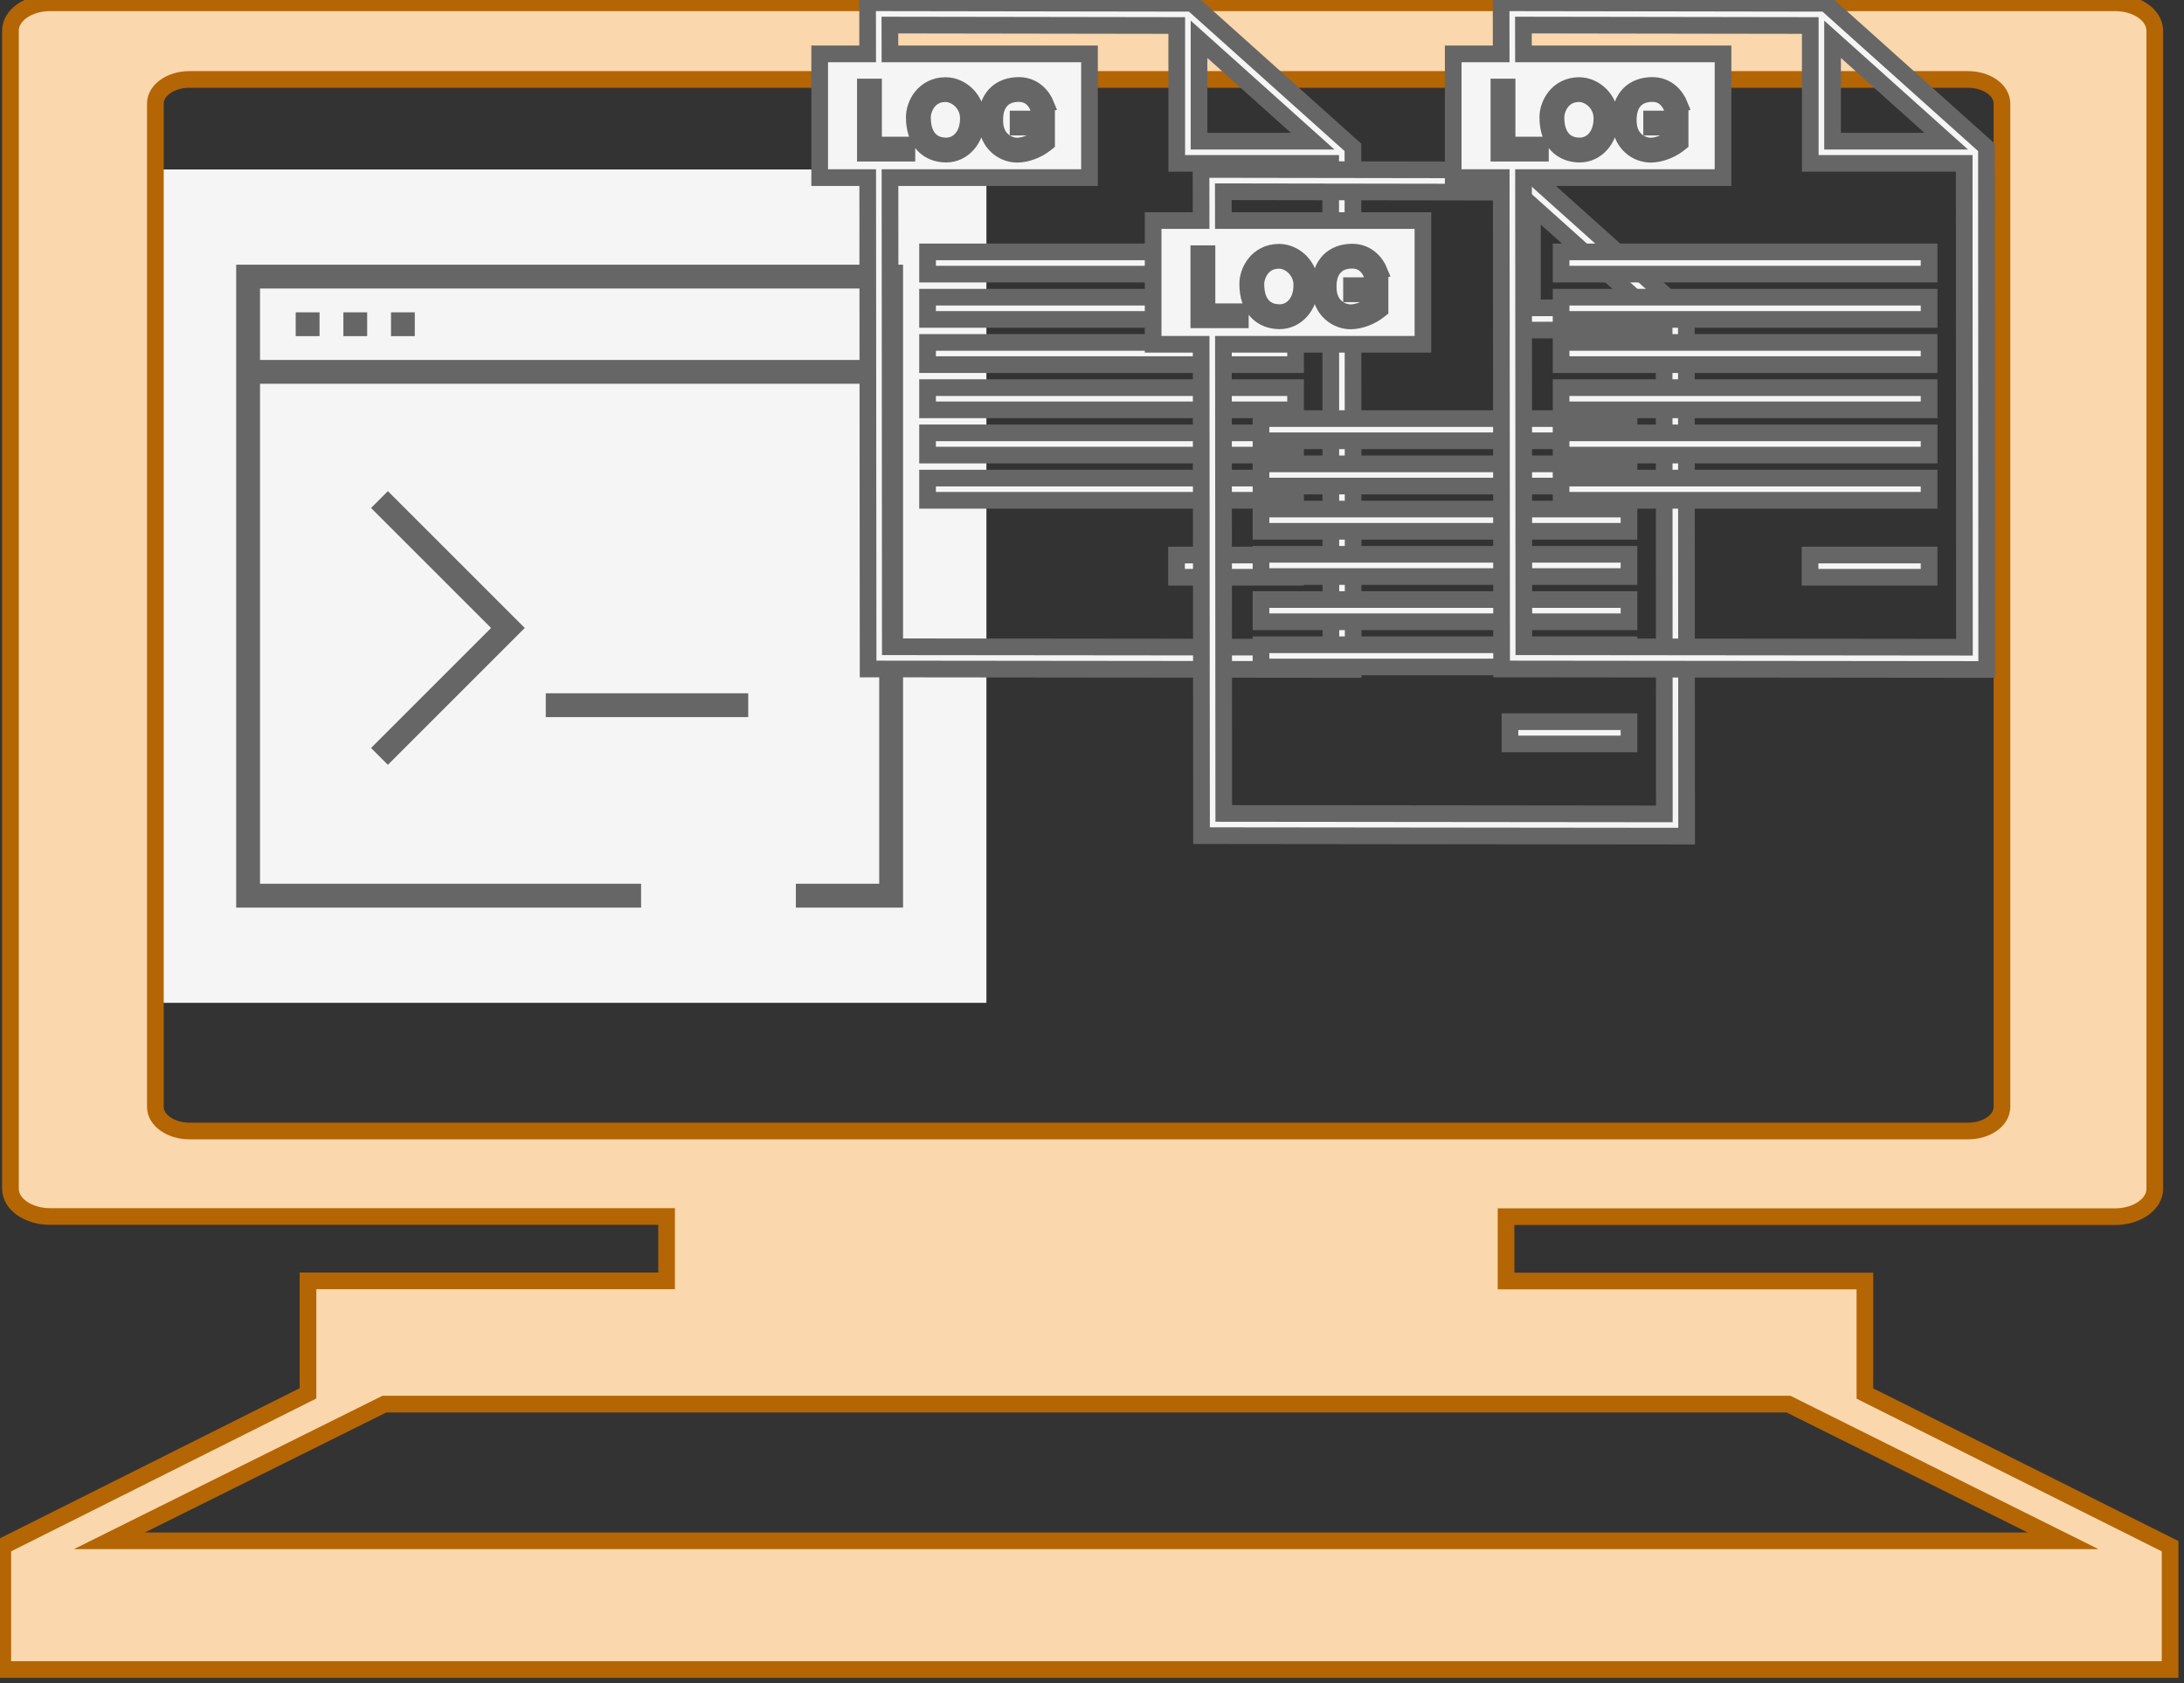 <?xml version="1.0" encoding="UTF-8"?>
<!-- Do not edit this file with editors other than diagrams.net -->
<!DOCTYPE svg PUBLIC "-//W3C//DTD SVG 1.1//EN" "http://www.w3.org/Graphics/SVG/1.1/DTD/svg11.dtd">
<svg xmlns="http://www.w3.org/2000/svg" xmlns:xlink="http://www.w3.org/1999/xlink" version="1.1" width="393px" height="303px" viewBox="-0.5 -0.5 393 303" content="&lt;mxfile host=&quot;app.diagrams.net&quot; modified=&quot;2022-05-14T02:45:14.477Z&quot; agent=&quot;5.0 (Macintosh; Intel Mac OS X 10_15_7) AppleWebKit/605.1.15 (KHTML, like Gecko) Version/15.4 Safari/605.1.15&quot; etag=&quot;xIrmztkUZKcM2JsOSFsE&quot; version=&quot;18.0.3&quot; type=&quot;dropbox&quot; pages=&quot;13&quot;&gt;&lt;diagram id=&quot;BpEJKIT-rfSfdLpHOR4L&quot; name=&quot;Page-1&quot;&gt;7VjbcpswEP0aHtsxYDB+9K1JOkk6rZ1p/agYGVTLLCPkW76+EgiDrCRuZ1ybNsEPZs9Ki3TOaiWw3MFye8VQGt9BiKnltMKt5Q4tx7Htji/+JLIrEN8PCiBiJFSNKmBMnrACWwpdkRBnWkMOQDlJdXAGSYJnXMMQY7DRm82B6k9NUYQNYDxD1ES/k5DHBRo4nQq/xiSKyyfbfrfwLFHZWM0ki1EImxrkjix3wAB4cbfcDjCV5JW8FP0+veDdD4zhhP9Oh8/ZU7vXbScPC/o1XdxN1z3a/aCirBFdqQmrwfJdyQCDVRJiGcS23P4mJhyPUzST3o3QXGAxX1LlNgdVPgEzjrc1SA3yCsMSc7YTTUpvSZjKGCdQ9qbiv6OguEa9rzCkFI/2kStSxI3i5Q84cgyOhjhbcEgNqsQMuc4HoiRKxP1M8IGZACQPRKRXTzmWJAxl9z7DGXlCj3molrBTIAnPp+L1LW8oY604ZMUCkaEzzmCBB0BBxB0mkMgoc0LpAXQSSTxNErdlSuI/I4nztyQpq0ONexyKdatMYDyGCBJERxXarxJZ8lu1uQUhZcHpT8z5ThUhSbcuJt4S/kN2/+gpa1rzDLcqcm7slPEi+xms2Ay/Mse2qnaIRZgfX8Jy/q9qyTBFnKz1unZ6Zex/RRkhCNvVOklzWvdV3XLrfIr6jVK03bwtwmnpW4TdufAW4RkcXYvIb2Z/2J/WSj26ph7eWfcHM0ffq5BeXY5WoaBRVchvYBXqNOyg2jEPqrBJKKAwezulyD9+VA3OWYqC5ieu+0y5Pmvidg2ObtGjAMyz5H+btoEuSdu+9A7qGpqMJ71vkyYpYjmun18Hsgh87smfxCHhNby4TvRW7B4sI+/SmplH9eFoPLm5701uvty/K1etNk/fJNq+qZzdOo10wqy+8eW+2pdSd/QL&lt;/diagram&gt;&lt;diagram id=&quot;SSFxEpqPyvUn5qUbZRFQ&quot; name=&quot;Page-2&quot;&gt;7ZpNc6IwGMc/jcfthAABj9XW7mF3pzM9bPeYQoDsRuLGWGU//QYIb2qtHRHEKR4kT0ISnv/zSwhhZE7nmweBF9F37hM2gsDfjMy7EYSG4SD1l1qS3IKQmxtCQX1dqDI80X9EG4G2rqhPlo2CknMm6aJp9HgcE082bFgIvm4WCzhrtrrAIdkxPHmY7Vp/Ul9GudWFTmX/SmgYFS0baJznzHFRWN/JMsI+X9dM5v3InArOZX4230wJS51X+CW/bvZGbtkxQWJ51AUTTMmtNXm8jZI1XBiMx+CLYenOyaS4Y+IrB+hkzGP1NxF8FfskrQeoFBcy4iGPMfvG+UIZDWX8TaRMtHx4JbkyRXLOdK7qokie0+tvkGMXhl+ZARhOYbjb6CbyVFJPPRJB50QSoY0Bj+UMzylLS035SlCVBcEPolw8WUrB/5ApZ1xkN2XOskPl7HpNO3KpqvDIAVdBHX1YhEQeKGfm5VI31hrQmjwQrm5CJKqAIAxL+tqMM6zDNSzLVYqqEy3qBwTWvX7FbKVbGkHEpHZgSgTWd43+rtJQnDR9WZrVWZj+zzGNb3hRiepTXk+euRNMVeSkYbCOqCRPi7zFtRowmlESUMZqmgWuRzxvn5ovrm3Z4JCar0RIsjnof50LxxoBPUCZY83rusLdKBiOaqgjcCbJzLYlWwgewk4Us9PfPsVQduhbqNnzox0lDQAaStpG30oadreja5nIR1ZYjrRvDKydj6HWIMdQq20gVXnJBcXsmgdSy+0dP9Qrfs7F4WcPEj+7bfwi1Si/ZvRsp3f0nK7XFc1lhXFp6KFBoofaRu+Fxlgk18weQr2z5/Y67Z00621J6HnEDoJ9Et5Z98bMPglJ50gk4UUh6bSNZLag97oA0sfEDfYCiTyXvATtAGnD5jLQso4E0jwXkGVEfgJ5EEj3SCCtiwLSbRvIanV4zVQeuzo8H5Vgx43DWR1uaUhswwJg/6MrcIFb5hR7GMZJoI4HOXNC+Cn4mQW/rJEZdry51errV7Kh8rm4TJ3Xg0glqyrTRFnjIKLEvqgoGbc+f69iT1IeL2+iLubvUuStrZUgO/aJP4EAgJaWv9vzepnub143O6b+BmQk1chHpvUO+h/f0u7yQbzYOBsYyUW3235TfMWP4faxb6vOh2u/e6SDWRwbxddP7zGJLovJIkTbfoV8xVAi0DuU/e6cnvbkPIyH4K4wVcnqG8Msr/alpnn/Hw==&lt;/diagram&gt;&lt;diagram id=&quot;Jb326zH0RaTednwlYsFI&quot; name=&quot;Page-3&quot;&gt;7VpdU+IwFP01zOw+6NCGBnhUPtYZl5GRcXZ92ok00mjaYJoK9ddvStPPVEAERIb6YHOa3LbnnOTettRAx53/4mjqDJiNac2s2/Ma6NZM0zCaUP6LkDBGIGzFwIQTW3XKgBF5wwqsKzQgNvYLHQVjVJBpERwzz8NjUcAQ52xW7PbIaPGsUzTBGjAaI6qjf4gtnBhtmc0Mv8Jk4iRnNmA7PuKipLO6E99BNpvlINCrgQ5nTMR77ryDaURewks8rv/O0fTCOPbEOgNu52f/Xu7fiNOxSZ8wcuu7T2cqyiuigbphdbEiTBjgLPBsHAWp18DlzCECj6ZoHB2dSc0l5giXypYhdx8JpR1GGV+MBWY9+otw5okcHm8S9wVnzzh3BC42NaKPXEIj4wywR5kE1dViLvD8XRqMlFzpSsxcLHgou6gBbSseofxoKXVmmbgw8Z6TE7aRyIiUoSZp5IxzuaNor5bAckZnwYu4cXudKxeCUTC5ua6QoDO801SQgaTl8WoFkD+N58EjmUeqVRNZ0gkvtio9AARtYKfUazxXqPEu9UbCoeI+neQ58psV3Dd3Rb2pUd8l/rNEOpIzzijFfMl0MNaYDgfDvQlK3Js696k+efLhrshvVJLvH6Xz02UmTNKEpbHfqiC/tSvy2zrNtsx7qsm4cNiEeYj2MvSymAiyPr8ZmyoJnrAQoUriKBCsKBCeE/E3Gn5uqda9Chbtd+f5RqgalRrGWiX5OAo9DvhrOik1KfuLbZmUPgv4GC8hTOklEJ9gsaSfqgsiNpcag2OKBHktVhnbzy31DXQucPl50eVKGuZUj5r3+WOZ7ovWB4X/Sq1bh6U1OGm9O63hQWltabnzbnR5lHULaB1a3QI17gcskPXJMdYtjVLFDvWyBe6T+6bG/ZATT1TY/RjYB83VVeNe6W9p9F/j8IEhbh8l/40y//Uv5t+ApxT/8RRvNNbM8cn0OpAkb+hPyIuXrGQsH5KlxSCVN3P5INc+OIn2Lmw0rVoKv2nmtw7ujYWhl11d4k8pCo9y+bPggaUfQ88/Qyf0yRhRfTYMsMuic5bxH7cXg5+aXt9XpUa9qBKA+jTZ66slo62ppE8Pz76IPs7Ilsc8XCS7mKP29AJo5Zqfo9OqoDPB1k4N6gxDJuvXTE2jNOdA+bNDnO3UKDP3tacUCJZtUQ4UZ0Mt0ELy9LY/8Wq9fnLB17ugHEib9bt2wRrfF08ueEc8s9U+t7bjAz3U3p1gnpywsRMaYGtO0EPt3Qng5ISNnbAyrW9aH+zdBfrD7ckFn1gPyg9dm68H26sUZTP7eVPcPfuRGOj9Bw==&lt;/diagram&gt;&lt;diagram id=&quot;Nz7naBucSN0sJDZna0wG&quot; name=&quot;Page-4&quot;&gt;7Vpdc5s4FP01ntl9SAeJD9uPsR23mW3TzrrdtE8dGWTQBhAVwh/59SuBAGOEa6d24tnGmYnRlRDSuefce0XSM8fR+i1DSfCBejjsQcNb98xJD0IA+o74kpZNYXGcQWHwGfHUoNowI49YGQ1lzYiH08ZATmnISdI0ujSOscsbNsQYXTWHLWjYfGqCfNwyzFwUtq33xONBYR3Afm1/h4kflE8GzrDoiVA5WO0kDZBHV1sm86ZnjhmlvLiK1mMcSvBKXIr7ph291cIYjvkhN4z+gh/v/vnyPVrb7Pbe/Z7evv98ZRazLFGYqQ2rxfJNiQCjWexhOYnRM0ergHA8S5Are1fC58IW8CgULSAuFyQMxzSkLL/XhIb8EXb1GMw4XneuH1SoCDphGmHONmKIusFROG5Kgqj2qnaLYylbsOUSc6iMSFHBr6au0RIXCjA9eA8BnPn9yc27dOZPyD0dP15Nr+CwBRb2BHtUkzIeUJ/GKLyprSM3Y8scTQlXE9v6hveUJmrIv5jzjdIFyjjdwZvGfIoiEkpUxjRjBDOxoju8Up3qTiCAHaUcMX4tRSEsMY1xaZsSufF8DSln9AFvuXCaf6qeUgQaZy9s+VM5u+VZAZRYoIv3IFoqHDEf8z3jrGKcRHsvdRgOESfLppZPzgPQEtH405c9OgIH6GivXztwb/nOyT9qui178dnnqZZSO2Vpmk1dWjpdamTpnE2V9ourUqDJNl/V/Xnjm2y8scvmZL3dOdmo1tPV7IYoTYm7I2hwpKCfLlx4oHDBRQm3zOK/FVXOGPjxmvCv9fJF61u5TXFd70Q2yo38dpw7puL6X2UKaDQzRZUCtjIFgFY7VZytgAODC9L/G8ewmzHAAOAnUSBvfcKMCDwwe1poeMl6zzxQwvCiJHzUoenEEsbAs3Ff57ih0zeRc6KiDu4ctqBGqqamquufS6pWC/O/rz+cEfYTgGhZO/HO0oBoaEAE4GwBz2jBGFIXyfvm2WIh97+DqNgrb8KGQuLHsuQUyMiYM5KIEDHJteqIiOflkZLhlDyieT6VDEwJJTHPt2SPevZEziXiYaqi0ZFCqOJUV8bqznGnyGUANnxr6gSi8y08m2vbp9AedEKuEGp41fmR0bLjqsD/WgwAMFnn8JT94sqX3xO8JEJEcu3FjHNWdo3FFIyGoXRU0SdWXzywGPCyjGqSQJW+20wqTXVaHDxDaICg3wwNfbtFn6HuXdbZ2KMrSwt/pgmKf4k9t2JFH8WAkkUVTYqZX2my593KsJmGzXaU0dHkfEGmXfp4ZWx4TSDHVVg7rtUdhsCz+nbYGQLmpUpnHCdS6rniKx3PaxEbE8SR+PrMUJzmdHBQJOuueJ4mRUzYSSB/UBldbuMk43++PHm2j0Y/PUfpyHQCaoB+s7aAmjeqYPCc2QEODqYG7KbGHeVkIfeZvx035vIyQg8k9uWa28xoPYLhHxlOecf0SyKJFyDmrQT67emIJAzLElkKhUSE81eyiR7HbnDNMtqFCNQd9Oxzcc1sH1FKX3pkqS1E2iVHFzvNTnY2w1TB0BQtcSrXK4OTfE1Bxa/82FnNkC/pEiqYS+GTZe8QSnMw0hLqCXlNNOs/n+d9W/+EYN78Bw==&lt;/diagram&gt;&lt;diagram id=&quot;-m4hJQf5BRInHgPlZyvl&quot; name=&quot;Page-5&quot;&gt;7Vpdc+I2FP01zGwfkvE35DF8ZNtpst0N03b3aUexha1iW1SWCeTXV7IlsJAhBGxgtzEPWNeSbOmce3R17Y49SBYfCZhFDziAcccygkXHHnYsyzS7HvvjlmVp8bxeaQgJCkSltWGMXqAwGsKaowBmSkWKcUzRTDX6OE2hTxUbIAQ/q9UmOFbvOgMh1AxjH8S69W8U0Ki09qzu2v4rRGEk72x6N+WVBMjKYiRZBAL8XDHZo449IBjT8ixZDGDMJ0/OS9nubsvV1YMRmNJ9Ggy648SZY9j77nz/68uXXjydvFyJh52DOBcDFg9Ll3IGCM7TAPJOjI7df44QheMZ8PnVZ4Y5s0U0iVnJZKcTnNI7kKCYw/0A0xgLo0DWtHgZxfEAx5gUN7Atg/+YPaMET6G8kuKUtejrwxQjn0NC4aJiEsP+CHECKVmyKuJqVyAgKGgbovy8BtR1hS2qgukIIxAkClddr+eZnYipfsO09y5g2p0h/22bdt64UvmuOFqBw/TODof5OhwwDW65nLCSH4MsQ76KgArXXnio816d5PKK1BvevZ+TedG7qQM5cflvFzYwUEROR6Y69TUzL20ExoCiuSqNdWiIO3zGiD3JCnjT3OKIsosM58SHolVVyjY6cr1XOqKAhJBqHRXkWA37cL5YGl8oSqDGGeYPVGUJiFGYcgoxhCCDr8+9BrHV5lZcSFAQ8OZ9AjP0Ap6KrjijZnwsxejcfsflbgtyijNBp61eXGFKxbEVVdhG1Za8fxM7q+fo7l/DQast53d1X2fuMhZFTGiEQ5yCeLS2qu6ouv66wT3GM1HlH0jpUsw6x+0A9c4Yp6mUIIFlYbtDfLxDfQHdrSjbRKQidJgRvLSIe5i7KFA6746JdvYUo2NVxnXPKg6OJg6jBfRzyqJYy4u5IDwRhW/evzmPAQvEr0qPvmUVTGu2KOZbXmdnIf//hEnCgGmms99SRo3cpwin2SUJGKOkVxwtqFgMnmDcB/40LFy3+YDTNFQKrnYzFY0zjR0LbeMi1/15RO41gWpCBA8XOe80ImfdnFfkTO8AQh3NIYYGWX7l7a9dWfzGilfGteFJw3CxIgovLaulz5CwQK1QrrfE6W8ipaixJuVbV+a9Yv0AZNGq0tF0LdmyC2+raV4ft2Hr6hE43xTXcfKeq317q9heK9HuFWf/aHunL2rr0yorJgbQqSae6tYt7kfOhrLIzfGRgqV22lOb48kkg63olKfx5AFMeSRmjJcZhQk7GQDezaCheApeh2UNlM5y+uGX95iqoZhqtQGUMVVNFs+s2zjarWWNDI1cf45Hj8zy8Mdw9CMAX11QDkG/PBrKC9gbacGujm/vlHkBU88K/j56/DS6v0yAjeLQAR4UxyUAvJH9c/bdFLWHsP2+KzrNrqj58LE+ynDs8yaG5Tj15E9D4UXbUYsfQX/a4e9JiYxhLkznftwIxnY3yOnUCKB3yqyQ+RPlvi9cAE+U/N5cZE8ugHr2+xHSnKRcUwjmytWQZGVSCf1CCRvp8wOTpzyBwfuurSnNczbf9p09E27u8e1F7ct+RYTevwE4UKCsm65KCK+rdrH3NwDGKx21/Q2AvvuXKsRBPkqHZiDPGNLNiJrsho2yfDBp/l/mSqX3N5IrtXvNJEcthclXG0Q+JDvKiusvC8vq6+8z7dF/&lt;/diagram&gt;&lt;diagram name=&quot;Copy of Page-5&quot; id=&quot;tToK_sQM5YcMaK5YOJdK&quot;&gt;7Z1fd6I6EMA/jefsfWgPAUF4bK3d7W6719X9070veyhE5YrEC7HV/fQ3gYBAUsQKqHuwD5WBBshMfpmZDLSj9Bfr9765nD0gG7odWbLXHeWmI8sA9DTyi0o2kUTT9Egw9R2bHbQVjJ3fkAklJl05NgwyB2KEXOwss0ILeR60cEZm+j56yR42QW72rEtzCjnB2DJdXvrDsfEskupybyv/AJ3pLD4z0Ixoz5Npzac+WnnsfB7yYLRnYcbNsHsMZqaNXlIiZdBR+j5COPq2WPehS7s17jFrab6fPuOXb+Dh6denC6l/3X+8iBq73edPkpvzoYerbVqOmn423RXrSXaveBN3bdg5kDYidZTrl5mD4XhpWnTvCzEmIpvhhUu2APk6QR6+NReOS+3oAXouYkJmMkCm247r9pGL/PAEiizRHyIPsI/mMN4TakK5LnnvrI+eoY/hOmUTrC/eQ7SA2N+QQ9jeHtMqM3hFYtsvW/MBksaEs7TtxEKT2ew0aXvb++QLU8AeylBOQBndG/pzZGUAtbQy1LqU0d2tDOjZV5RdZMtyzSBwrGz/Z5VVShvZXif6uA0/yZ4YbrR5a+U/h60DXo0Tlf4QOVGUv3kkwgvpUpJjwU96TZeqBGLBzZpdZbS1SW8Noe+QPoU+EwbY9HF848ww4NrBj2GjEtDY9k921vDGqGB7ErqxSW3kT7GfnQVo5VtwN+XIdU9hUXtqdBy0M5MNb7Ups1QFRhnLfOia2HnOTlEiQ2VnGCKH3G4yKIwuh6hLYCg9XdWARGZsOdtg1AusjfQ8kGtW1V4hX9xQ1E1cQ+EoSjrh7QNL5QYWJrrnBhchB84OJ9N1ph4da8QoqKVcU744xAe4YjsWjm3TP7/2YeD8Np/Cpqg5Lem9hHenXndUSjdzhVHAxt1rsEsPqViUh6doTNcFSSDpWc3JBo9JkT3KdTFS45FIhs6YbSIfz9AUeaY72Eqz1MoScvsH9wgt2SH/Qow3rM+p1t4wxYmAFcpuHXq/N7zvUQze11mbzAeImHckYecA1VOtV5JWB2IIqOpRedHjeDFYQ2uFSbghay5lxJNPvk3pt8/IX5CO5+R3HtHiysIO8oJTIg2xHi38HIAbKhTZbX0YytpDEgNmnLWCabFyDOl/DoZ2IaQKTFWMIQCa4ZBsHJdDxhus7GDDStx34q2nnXfqV2tvcd7rsNQ4Bkgsdd8JtVQkY5vBLDmoJhveGSGAsiFCaWM/iHwxetPONE0DiCz13nyCbn3zXKm5yqXXcJ2k3ATT3QEzmfHKTJZkHdn1d9LpO9EMRwdXN0eb2JQOhFi+0VwDaDIJYC30is+UspQHc059KGm8CTBckC99k7bT590neDntKFfhdW4865eLTPvdX60fdZgflYRlsR8lykCKwjmlLj8K8Nngb+PBiEge/r4ZnIO+0/PFW5QefWp1nrsgo3Wg6pzW9SZjeMBnnT8NRp8H96epdin88Grvh5/TVXtusHeVkkFTfXrvtlHTMaOmyh1JscORGNqRoibAp3tZ+oZ3M/ZwRO7IxfzdoYODHRIf4cP/VjDAsZwcluzim5v4KDzd8Bv1/RF/wI0TzOkBxCZ95LoEbqdFw7NzehQtF8SLVvoUAQf12jj4ByWxz5GDDWWxVXBkDvJp7BHEK98jMoahIMaf9Rr+CDBWdKlMWvpo6psL4UHvEJ5RUEl45kPTDtpA7UBmdUGWWUAXMMtoMuENdM6YeIiJihMyEDnZmoX9FHkiq/Wy0ctYiaz1sk2UXp+XdjRUN6kMgXFFkKGaz1iZ9t8KxTsuokFPvTMgL9eRw8X2x2xamquAqJ9jVspdi84Ri4+ax1RfGwG1pjGTwV1JHlPRD0xc1pqq/NaTbpCzGd4+jrSr+Y+hNr4NLvicNmcHtZfBSZLUCycpfvqydPg0qXG6ydXCdTVRpkBYC1dFrkCoET53zMVdgkhJFIGdlicSqzKnfNuE+sQq647UZQeGkTUEtWyoVJsZKEIet5FS5ZGSsPflku7OoQkjvbFl9qLbTLFm6CMLEk/Vm/KOw1ff9IJJGO5EUVT+ADvk0mlh5+wCoFwOURWtVIGaAqD5ZGpc/9LRXHv68Wn0wXg0pZ/JmGlJVDOJhL0vNUOiBgsPi26zyOu5u7kfnIOjc27EAXnixCmYBiqdhbbQLpYdEzhKM8DRmlsrE95m7+hGlio37Bq5p4UMrdf5UwoOM7WEzRpxusRQeNzRKgyFV8Nnmmemb7+QTuF9bYfOZP5qiYV2/CfVHxYN38PzdvSZuS4zg0PTdmr2LyrJ2hWZd8pQuNhMioIxSRClEQVckg1zQXN33lNAf31G2JnQbgnX519LGSc+17u70Ze/WmesemdMzfnhwvCvaGWlcii1S/bH9MYaqlzqyccN//jCpbvt/Jan0QfTs8Okt3TnPRO12C10DoOOlntKWVgdLcp+V1EdLc45SZxOW+oUUGf7SgAQRQ7slQDUuwGd5t4IIFSm0RDDmnvWvug2yxRfpuAmJTQrKsHkHDCc+Htlai9tE5s7svbUb05WEwVeI63YlEZXDy1rD1xxVnIzrVzSwTMqYK18awzWo9X8Y1+afe9efP2Ofg/b/H5TDp6w9xvK7xt5s6sPjkW3WVCRKfLz4uSHVMYb5GozowpOu63JPBBZem5iBTq/QCBEVhUv7xJak8xZE8+wtiSz0ZLMfATJKb9sSWaeVFxDNZNK9GK4tiKzjsRu4dA+sYLMnA1Wktrtjb9M7l1l8m9Xvrj4B/V/ztVemYLMo6KNPbyZRZu8C226BS3rXNGWX6rkXPGyaOvln0LPN1Qd2oS29Xpp6cFouxt9EUSWpN83Le5wieF+YrjTmsKd4KUqLe+OzLskNsynKPblHfc8dL6hunlXI/DG3wX5uhZ4O4EHTot4cVtKY8Brq9saSreJu7+h8ja921i+rfA+hSUiwtx+WPjRJsoOSpTlnntXBW/r7Anm7SqWUcVW0BZvCGGTeoO6rnQyy6VKt7PvcmlT6GqoFsRo7u0Nhfcprm6Lq9dyCKPuSid6rwy/WNo+OVAP7wxpN++SB2WbAd45vp6YRa9fZ46X4x7oVFuKXTWRGnqfjCEfmUj8+2TIaMcoXJok+qIlHoJokOPQx4fhu8fhCdbNniZd8loXvcavUbrEuamSySo2XJtZXVTyINtPLSeSejLiuCXJkBvZJsqvIu5oqGZkyOf4/P7ZTkRyt5mJKP+iakUCzVoV/4+y2omo/kfy81pXwLEnIj5EaieiSieirq4Xu5zl3zC2o6E3I4Nsbv8fZnT49v+NKoP/AQ==&lt;/diagram&gt;&lt;diagram id=&quot;B8R2VctqRBEmE1C6mZ27&quot; name=&quot;Page-7&quot;&gt;zZjRbpswFIafJpdDYGMDl2uadtM6aVK1ZbuaHDBg1cTImDTt088Ek0AgTTKRNuQi8NvG5ny/fTATOM3W95Lk6XcRUT4BdrSewNsJAI7jYf1XKS+1grFfC4lkkam0Ex7ZKzWibdSSRbToVFRCcMXyrhiK5ZKGqqMRKcVzt1oseLfXnCS0JzyGhPfVOYtUWqs+8Hb6F8qStOnZwUFdkpGmsnmSIiWReG5JcDaBUymEqs+y9ZTyKnhNXOp2dwdKtwOTdKlOafDrAZXp17tvc6Huf8/Jz9c/8/JTc5sV4aV5YjNa9dKEYEWlYjoiD2RB+Q9RMMXEUhcthFIim8CbVGVcXzv6tKn7mbOkqqNErlVirkI9VCq1UCgpnuhUcCE3fUC8OXRJzDhv6TGqflWLlOTVeLJ1UhnNIq+lpBYned1DLlh169lK91CYscRiqVq3qg+t9wPXBEEPnq5bkgnkPRUZVfJFV2lKbWi5ppUx9pbz884mTmC0tG0RaERirJlsb7+jp08MwDNgusdZFk9UhdXo7C43UuT17InZmkZDhBY+cpFdk6h9bA+RHTbAPlU/pGE4QDUJc2AllMgxGDVLyBuA0AAfdCk86JJ4AuxBgsfBQ50IUe/SePAeHruPxxvA410KD74knggvMBoJTxzH4MjsgTdSKGLWadceadEDe8S8D55QwXXkru3UO3Ua1bkr1O9Kf3UTeiB9jUAMOK4VuF1ozftJCxqElo373NxLcWsW5o8Gt01pp6an9wPn+tdH7UpeFbdL6anL4rtRc3zH8q8PXMPp5Mw2FJ5O3opIkVZ57mge5Hs+6CW6g0Y50R2iVJwttT2a3Z89YIDVKrLCvHxjd3Foq3B4nzKGXdBePkX9fAqQBVDfKy15fLucu434b7tciTsoJRmwJMn6BvEwtn0yZAQXglvk9a0Tb46RsoDeZQZexyPQ7q8naMggwPKCsw2iL3ffIzZlra86cPYP&lt;/diagram&gt;&lt;diagram id=&quot;0EAgZ7gJVbW9NcH8GQSK&quot; name=&quot;Page-8&quot;&gt;7Vprc9o4FP01zLSdaca2sA0fA4RtZkKax2y36ZcdxRZGW9miRoTHr1/JkvFDxnFTXpkBZhJ0dSXse47O1ZVpgX64/CuG08mI+oi0LMNftsCgZVl2p8P/CsNKGgBoS0MQY1+azMzwiNdIGQ1lnWMfzQqOjFLC8LRo9GgUIY8VbDCO6aLoNqak+K1TGCDN8OhBolv/wT6bSGvHcjP7F4SDSfrNptOVPSFMndWdzCbQp4ucCVy1QD+mlMlP4bKPiIhdGhc5brild3NhMYpYkwHrH98e7p+c+Obm+/rOefzx72UYfFazvEAyVzesLpat0gjEdB75SExitEBvMcEMPU6hJ3oXHHJum7CQ8JbJP45pxPqU0DgZC4bJi9tnLKY/UdrjozGcEyb8MSE5f8sQb25Xl4VihpZb79fcRJGzD9EQsXjFXdQAR8VdEc8yVHuRwdhOfSY5CC1XGaGiTrCZOosu/6ACXB1suEbD6eJ+sJhff/3yzQyAD24/m3pwkc/Zppo0ZhMa0AiSq8zaK4Y/87mhdKqC/h9ibKWWDpwzWoQELTH7LoZf2Kr1lOsZLNXMSWOVNiJ+v3IQACA1POV7s4FJqzDyDsWYhwzFyihYMYQhJsKrT+cx5l2WcYsWCTVgzC7FUuWdEY1QahtisrmHyE89PAJnM+xJY86lyLA897YQh+PAr8RDNatDaRe/mACxGmAd6SfArGVmjAhk+KUoLbunWee4NLPexDOjU+TZhWG6B+eacRCuVaP2PrlWkT8cqewcB5Fwobpr59dcZLpeEZKNmX8Kku67v3nXh0+3H9OJ+HXJuaSDxu1XMhKcTeW+YIyXgt86eF3HBdDRkxEyfRu5daBq+WlrMnJLycjUk5FpVSSjjXHnyHVez/zHUw2joWoUFcPauV400oKcpGRO5Qy2D8mwGkqGe1KSYWnE60Nvgv5831mj+qXYO8lLX/FjW7wTXjMeCRpxczclSc5PvnajDJsVnkqD01Aa9qYMqTYdRwnMvAxkqvB7SuDar0hB813C9iXdQBzK/Op4yPP2pAbOu1QD0zmdmqhp1rlwHLfIt25397nnhPeqTalmnhTVHC3xDNAL5jdqGX0OREwJScL/4dPoY002Mg+ejfaYfbrF5NOuOCSpTD7OvpKPu7WgeE4rgLvJihMd8qkcGIrIR8+zqSwhpGOceo5QSMU1bQqJ56yKKPvqluuIQzX3kn2A1df7B5DBP65G3g9VgN2ghrGrahh7X2TpnmuYE69hdif9augdxcm5QkrZkoBZ3U5xCpnL1Kj86XhpIo3d5YlkstMmSni7uZ9GVK48agRbde+NBylCvQQAS+Txf97K42RveKLCBYGVZIvgQBRDHsdXsK4nZENo8KXqCLHvy9WEZngNn5OpBDWnImBJCO1eyx6IufgCmsm1pJNK7XPy8paatjxZ2CJjv/OkwDLsIvZWhbKBPZVglWxo61uVJNkYI/qCQqQo+C4w26pL+wTULAHq2jqg5iEBtXVAR5dnEGtB7BQVGVQcjLQPiaFeP1w/3J8xrD3cKmVV0Dkyhnp5cf1V39k/oF9nXOtwLT1bB0DX1ypYwb5gTZ+sH7kSIPAZkR70fgbJVLsA67U9d2mDvd/n3Ic6vqm7SG1PdF6nNfpb2tlW5dCqkv0N+sub2W+ZZFWU/SAMXP0P&lt;/diagram&gt;&lt;diagram id=&quot;S_3Hdqnls-6fREanEr5-&quot; name=&quot;Page-9&quot;&gt;jLzXsqxMsjT4NH05ZmhxWWitCn2HLii0hqcfstbXffrYP2Mza6uqBJIkM9LDPSLY/0LZ7hTnZPzoQ160/0Kg/PwXyv0LQWCYJJ5/QMv110IQ1F9DNdf5Pyf9T8O7vot/GqF/Wrc6L5b/deI6DO1aj/+7MRv6vsjW/9WWzPNw/O/TyqH933cdk6r4PxreWdL+n61Bna+fv1YKIf+nXSrq6vPvO8ME/XekS/598j9PsnySfDj+qwnl/4Wy8zCsf5+6ky1aMHn/npe/64T/l6P/Gdhc9Ov/nwsUfWWg8oW+xloUtu+qvNnX//VPL3vSbv888D+DXa9/z8Az7hF8rLvfVDF7Ma/1M0FakhatNSz1Wg/9czwd1nXonhNacIBJsm81D1ufs0M7zM/xvCiTrV3/q4dXW1fgynUYn9ZkGf8WsKzP4hkz87vh69+t0L9bQFfJmvwLff19RYSxr/6FsLXPmM4BqWI1vJ4f4+19eK96Pg3y85fyL4RhXxE40g+igIIPr9B4O5DM2jpDnzZoaI+30N7PB/N8/uIWm2nfiykezxemhRz/A3kI3eVS/sk67+UGbZN19J0iMSTzdBd3bROHz4BWI+RfL5le357D+FKTkClq3DDab/EzjN6iWM6eDCyqMF1kxgBTbZGHXvYhf20WFl4DK1Ube57zK4KS4YU1Q1BUOobrmIYojC5WPpJVL4t786vFcP73Y72rz9NxVdn6i2edQT56wd3ISDjT5Ot97NGL3ZLYi4KiLZzK03vWQgQndwRdMy2UGjR8LhesYF8btFwTGnyB4WfKBOqKKYr5zQ0rMQjF/uaNleXfv3JV/X1n/9rl59dfSw2m27UsYI5PLxKJXle9lr2mrR97Cft+/3ycZ+2YtTiJl1GtOQfNTvvewhklPp7xHHGfP/Nto9jTwUuJBXISsGWpYYWio7yBasRk2/aHL0xrWFboQ/hyxeSzCRj/rGma8Fa0bSHrpW3C3JVCrRZluc8GbgZheGP0iho0PrZ9OU+GdIjgoSepf3GsEeM0TX8LVYPNPaCCRg75LMAoOa/U/nUvNfti10MbZph0a8Tqb/zZRUKGc/z3kKe0nAidaXgrstrZ32z4Y382z7b3MJ0hIe4wtHFoXjCnnBGYF+8c3FQhEb7GbwfWJivmn/FrvWnfdJ1Rl/1ajtiMysymsUrARVeWlVT4im2sQIrPcjMTrit+Ptdw8ECz6d/jc2hQHr5pZQSZe2sTJpi3xMVMalL7kl6XPDXzYpDKG7ug0k/hWL5lEcJXjP64M/LdBWwog5hIV8O+Vu/pMJiRK4/AQqgz7VtIi5+XmaEw74o4YUZdKpk3kXfGi6tmxNTmc80dAi3zsuXOStUw3IXryk/Gp4PkAU6mppYOG4x9w++tzO8i7BZ0V/PnuejIxil2ZNdiH6kItrJxukMp1VRY2RfpeB5UgJTYJhPjhqQksJNCWd/kvkq79grY+0hntcFM9NWdATCMOplfUv58uDcX7yC/0OBVJVMvukbx/WJg18jriTvofL1V6eDX7OwCOy6cE2XWtxj150o8JsyMZ8Rorwh2W6jJoy4ZZTikDKTRTvGkU3ILVDPC2P0Z3GmD22KNmkHIGEFLt7azlsMDTwcJZkXIbIoDvaelIiv5fhgfokZexizhnH7sA4f0wz2xqPR6kKx6z09/QhAv8AU7ah/YbTVRVLKfY0oNQe13N8XO77OBB80jUxiYjc6FdGh7L7/KQmxHHvQW2heBTgsM5x1GpcFGTbgyV1lLqj0YbnH39LvLZrQ1L4Tdm21D5DGt0kJF17+xweN3NCzifGfiAnsbjdvsETh89r2MEM7Tylzd72nk1DlIlJzUtf+Mw1K+r4pIjBLOw57GnI6AHlhx8uQVv9IaMob29b40Hf3SDPWNvOAZSOftrgjPWabEZYiYehpa+Rfe9SyYng7Rks0FiG1jg4xN/Rnk2xEX66x8sPHWsHtOoVYGY10e4qVLGnOuC6Nznb/zW2XBvhZHPVB8vnxbnyW0XB+z7YgbEQaZyudwLerTuhtXwEa3YIjZqHsytKL310lV3yWOwjvGhjEMAERL6dF8aL/mH+BeVCt2YJYbyF/MF5v11aejFnLq52knzXQLKI9n8XPntwn3Z3/XZj/k5me723DIRTdlrwFyrV32KiNOEMW5a1NPpkchEAqsBqa0nPqnDdLT8dtlv7kk/M5kTilQaGsEg9LwHJooF0i9DC9aGnBYW/m13wqx+IxKEQmpZeggvb+vVIj44jBUk9xKAwnWZ4big8zB3Ocu9s2/REujE2FKU88ed4SXlpYWIzXXA2soDiO+wFQbeznR4kzAyyk/6yLEA5iN9E3CWv0lU/Np+iilVqPA5mU+Ts/Gd5rNjkukF+Ga+MBHSsIkgNpgqiRwPrpL08KpK7ArM0q6Tt1OefCmGeYFsHHpMAWu5AIu6TwnET2DhsrW7CL6pNj1xj+A5aPSuNSLTdlH/LpfUV1tjRg+EBTEVKL7LDrPpH1y3jqpb/JLJZdCXmhuPvD7ygcRdztdenGvvmD0x8/z/Av8sl+2/fg9h3m9Ij1nXtXT+BwCP88h5veB+aeBt+3/5+/M33l//YEf539f+HeP5/sLjOV3qntUwKi/P8/JIMA+7/jvCxE/3JlhyNfkEzQgPs6aeTfTP5/2+h9X+zheAWsnIU+40p2w0ZG45zhTihbo6USt/T6Oo9z3siy2g50zsAjFDg7uxoPNAn779BFmYvZcFW1/N5b3v85LFEXBOZJhb/Ow0uDaKL7Ct8iaFPy7w+yy4AyaBJZVPi2MaRgY9vI3oQdD3GMoeboWFg0YyzbIOEWtv7tr5T83C3ew4sknDp2UADZgk93G8wKYM4d55vb5/Eyt8NCSNz5X/2njeYZjKsAcJjhZy8LqH/dP78N2au2F03jsh+He12/nSHnb+fUAloN3brCXiwLcnzD7HiWJOxHWfX+3Gg05Nf505juIeyS9xCyO86w+n58k779tn39529cocO/1zKj7huFd860UB+uUl6GePcMXBk8TcFKL06kB85HEMYoDNyg48K3x5SDMwfZ1j3OAUgfPdkAgsSyYsflnAFtfUMgmPY+wSo+4yCULzflMgupE+aY1GDkBZtJLg30B+yV3XOdGFOflhgqmrgVXwsFYcTV8kR9Kyzc0l1DcEMo6ezZLpw6so1YuE/tVnIK5Ri1r35fmfMv+z1U3VB93GjtJSvY5Ulcm3Abcj5I1Db012IWI8BPyj7ZI1qOZsJU7XRwiaPtNCmIt3ntp9u4q/Qy3sGzM+5x25P7mpyyfRanUEgVckU6xpiqeWbiV743SBbEUc4o2SfA2+ah6GJRTOfPMmWRu6mSuYaEGY5QpiFRRWl2Wni6YLKHLEXVizRENjaIuZxpMZUog35afgF8K0PQThY5bfOFYzN7qtidFA5tCBye7smpvZShySwk0J3mFus4CYFEHDrO1UpcwgiumKXEWGVY6sPe2x5KfE3gWvT/EeVNamzJ8uNPBmTBSNrIsTlRgQom8WLE9cg+e9+0ZRvfXW8VMR/BkBSaou/pWi3pOesQ6EkvLc6MNjYOQ3iQqsimp8gOmWnuLp8CE+GoKFdSmeKw4W2gMQg0J8zNCnXQWLz3tm2j0DcKbtiSs8/0MkWSbNFWtbA5Svy7sNILbFNY5WtkKaXg9Y4PKuqKBqSqIfQjlKz/KxIDNm/Q2xtXvqu6a7VJZmMBzk8Rk/JrY67A9P9lNs/gYbCm/7URCnZ1yjgxRBhXHtbIwwpbk9nFBkC9xTnd8Xg4lzslzn/PFiFlzNIgj6ps810ohae9vkwXfW28mAA9E6D8OyEi/Xyh41m+jXU5T9ex9waH6XuJdodlQS4apSm9HUGZ7qWY01M/F8WV2tXMGxWLwQDXYaEE4vtmYQKbMjs4JT/I+W1AkexDOaCTH4HrCpuoJS+CewpkLtRcUQr+ASxz7W4SbXJDrSWZCQIAR4mDtYOo1L8KRfXzruz+GM563gZtv2NSmYAu6ShBu5FVGJxEK/I7Poj5Y8el/r/1dNlTOnz17+nrII9/c6Y+CelA4xqi5UtYdYH6hLPuxpGcp1dvd5cOGApcbrDUtQCpgoVf9qjcOc3KDg90gEovMY09cWRjkkzG+2zSByaQoBtZCG1TMD9+5L/dvMCH7rHfEpjfR6Bct2Xz28tkiWIR1xrw5+FxcyG6viTYEVjh3RnZ+9BwBWzbM0iF0T+cuBQwO55baYbB3/Y7Gzzmn3FsGEwaenujNPyfh8edWJ9yvmblD31jVuRY5zY7TUTRizWk9aQE7A8LFVWc4K8Cl+BqS6+HBguGu8lTc0UM9J7YIVTiZ4oAuZ4Ny9pxf+Cl4hke6p7ui5Lbtnnf7U9fWfcUea0WO+b4MT88OWI8BQR4DLrmqeos4RLkNcA2J5n2KVHxk5mbU38AgUNRJcrjwBUKC89LkG9xijkfwRYVPb+T+Ojv7zDFmqBe99XBuAVKrfM8uTqRX+bpp+ibxbsgLlyY+D6fJT82h45bPKcugdMLqyTfilzNSA/qUOs/F8FonuKfI86fgs7uaupVUtQe5BZ8Ls6meL+5t15uBIdWn30sRwrjVj8ZttXTvDjMff85EyuOb3tx9Lvt5uNLD8I+iBihqWm/Sxf3Kyz0sGElhNjAwXMpzzsMSHm1HDf32NiaD4lCc+1s5JqXXhEAt00j3OosB77BuSlpwQTH70/omMZw5h5+I2roIJr0GHS60oVm1AzzA/fdv0RlIrwlmVojPozq3bySPRt/U0PvM04Fxl6aqW8D5SuQtYU3pqzTqZ5jHJ6dvQsS8NcWOfjktyqHNos/gET6MFHT3Kfha9qnaECzcwMzvCEUmNG+EyQkGE1FqW5UvOD6u6Yx253HSL/c23hWG9wIpZgUV0PlM3QQNgNxq1gWf3Zczf60iLwE9phGZZq7p4NQHkcPPo2+Axdd2erTVpw3b7qtWR7VpgzwCauA9Wo6Y52IFgYlXmsBoU7jSSqsI0SpGrO+YfwaOtLA+P/ctWA6qjm6MkNsLxDlcqd21EftUYK8z6ui0bnALuKYTaLS9JnmtCavRi00aYBMLg4REwsaclLazZFgYhPiC2iz19Q0DXhkHT0SY7ZV2CQ3D7aMpYuPOvVn1pw1dip3bc2TyM31s0U5XbS0sPsBbxXC+9qid2kHhJT0zvD24O4aDOw3uDJY1/W5f8k6+YMKVSoa/XMRDkhaTWEHmK2kl6GtVDxlvxEB49CDTy6LwEQCiT+aCRNg5PXrJZOeyFigR6ZuEmbltRLSkPS29jlqqHKSE2lLcW8VSgTu6Z33PPiL6tHe1289bS+sa5q4z849yLjR2Y5H3LWYzNvLejWfnXqamDLfykfAUP5LRkWeobaY90YF9MZV7CKd7lM4EyumTAycufDyiT2l6LwCCYZhQi/aEpaRmNXec1MD2sIi5XKTjclYeWVclPwEbTErEL9GJYejj1LZwDU+B7N0Az2R6Sb/I5Tk32DrrLI0SI2SuDa6a544Yc9pxRXHccUt2jgKRB3Ulkive36+3ZLbHomKa6VsjtdYdO+fVqaSp/radHMTCjO5Z/03sSKG6x/pSnC/MTdOnRpI5cL3uYSThtzDD5pU+OwdFM+L9CCvy47U73lbN/dimRg7ILWKG9NiSy7RcIjwjtYwkbm8uj7pqwaSHhtKBTj9qO+9FGVCvpT1Dpp3O1avceQu3shWeRyYOmZ4mPhh4fKKeDftsCI8eZHqW89pkakKbd87pHDIkAimPJwD4AkrzFmb8Yn+I363nAwh7sRPZBQvhtj1ouPqHYPCLPrvj1zswrJvjbs1yNIT1Wo2AVa8N/XXt22+uQtTpNSrrGbA47uFs8Dh8KhdojLcMXyvRxZ+avrE5Ne9LVeLdwIy0i/z4MtnCzxdNHLfehL0ZuCI77F55Mn7WgaD9M9ou7iPpxEa4ovAiTKSHtD4ORcSFUzhqYzJUllob8qGMg8BQ4Wy55OdaZdpkuEqNCxur9SupNEEh5B5ZLgNpi0Jqw/MMok0/OgV3GGnh3mvxsFe8TUe6fydDw2o2YYkPvni+oHObtalIHQ3eFZqLd/gYNaWIkmDxxjsCVCCPHDesxl8yE/iOCTLn1O+0U951NARMfz70EsvTBkzPIuQDmlfYScDOa5a7DGke104ujrkER/m2kEcSoyjwHwsbhnTxgW9HpL10cJfUNdI2d64H4idnrA7ZDEIvfSj02zvORzUtWtDNXPIR0K/QbX4rpuj0fWTOchbRaxItLCuT+pmICstJQ5uAHY9r6jnCWN70RqMYiNmp0rSPJ4FinTWsZU27jbBK71VIu2M6DLz3qfXFmJLtaC/0jK+9zkfneK4Tu3NSiLScknnNW/Ke1uvWzVhqC3Jb4VSe8N2K08xrZmqu6cJUkZMLEBrRNE+/FRQzCHchsTXCYEHRwzotVphEZFZ8vJliiH7hLkpCGgTtFf5HhBIxgcl6dNEE1xjNJAAPYc0ltOOmxNT2Bg7zK/CRQ/NfMRJgK3mJRIp+nJufD+L0j514vx3i8vFg+Q5XwJrOrKlrysmrxJiLjCpYfXXdy3iUqsAzIEzgucf4H/XK/Jr+rW4R9dDlQX7V5uuDCd3y7/aO7WSZZdmMr6pqqCq5ql/sS65ZuargM6rrV8XKsvpPW1M1uzRNICvFULTYOBhVWtLnYLSXyp2Ayz1O/QR6vyj3dQWhGYzSdWsL4k9cuumU0/Zcr3ymFnhZ7kh+kzQVkhQRowafvabdskzz1Bj60eiR/hN2LUrff9SCpk8y1NRLL5sdFqkR/tjNZgi28YJDLuM/tmGfHvc22QqMuapBWuFv/OAzyCo8zyQPlZx1PPdfx+sKPOJ/HX/V7F8fsvq0y/I//b1YVmWP+Hs/HmynreY9emtZFECBk8RVb3spSBb9cHPAkvT9AevXr8vhJR8fQsUUYM206pH2QJfF1rXzDXgDbRj7e8e+FToub8/mXw7Pg5gQ7x8hPdx9j/6Roga/IqjX6XYoByoCUQCcAyF/EK94lBBvZYc8bbHzfld0++Gmh4lrLyX4el+o/fcM6IChte2PdZNZBicmffN89runw4DYh3sMUv9PNgWof/dEx6Yl3+Oz0D8tj179TAz5en/F54rH5l487z22ZGXyOyZTmvxMJ9y+/AKWBakrf3b2jPIX5wBxkn9GzOeH6BN4ZqYjTNDpGQHADyk6Iuy/iAj86ZQstItn3KrMMvhzEyedQ6u/AfcQLHRHSEu6TbTcShHLfzZqYoR98xtAOKGQI7B6CqYb16PrzftEyx3tofqFNzMImTkSF4rReOYO9H9YPrAC5UNOh2tqmrCZn1E6KoXFb9Enk1f737vrMdt4oEXcokhNRQQqCYSULJaBkJMeQkS1sLokh+joA+zg9SzDIn0dWAQbqAwkP3B/yvnARQ1oRdksoEyeK8EwktBh0Z6Cly5DS5hYvf0ng/z2rQ4n/v3AckHeD4r+Zh/MqlEvrDQWkYUAaEEzCsjWB29C7ONDldO+nKkrcRAqek/wF2uq12Z/bzJIECl7+fkM7cpE7R+OoCwbhNDOY1KOR7gUB9e3i/2s3i9m9pE6bRBg5h3TulyjRIAQyswq0YJx11f0Bf4UMrmBUxQBWO1xMWqFkYooILKN8nnJA99uUbv9gQ9ghnTEN39z89inQD0g55NBuAwWAaKPFJq8Zg4PPkDUKENoc48E2iYERcpoVntHYlA+egdajjonUI4DWD0ZdMYt7VEj5VyC4Cbzt4deefd1jbWjE2Juax+D7UfPHzf+uhTMfny09qAYgBrd8kEsLAAcvjshBeWMr3vQG5qCzdhjGEb9dVjUTXNi3KyrAAtBwyMRjxD+goBIqpMoiYKoJy2hcLAFfvUwOyFMJwN1fD503pcQCmT9Tu5My0r1aIuoqdjcmACTaiaMnSRhPjyHhS1N/gmF1UaqMZXyxyWWVuj7JI2TNEE36FviHgwGkdXZnzFy+0VWAdWZZQYEX5MHjUnCRf49FYKb/g+WkoPJe6c1GS2TH67yUdQSRHxs+3AsUWjAMiZ0A9MPoCxZ8qGjlZkRsUo+9WvqpAi9Ezb3+0B6DW11K5+WQ/jWZ6b1YR7LbSWsSOBF24yhmIG1LyISiJbM2uiUfJhF5fgWkCGRkeME967Z1w8zQdaNEVcjSvZw4bMscT1cpGYEca3BCC8WZ1lnzSeEDiSvX97KOtEo57ZyLCDS3z5+cHc+BV0x2PdzD6R88Eu6aiOd5UAL9t0DOw6LXHcbJ1uOFJJ7dufDRilIhou16jbCTE9ejHT7MXoUso8JWdbCiXANos8MgFANf886bMv0zxh8b33+3rLqmbcf3un8qrt2Xcm/WPVckrbtfELoAXldpHkdhGGpsncfBOwNEGlI8GwXS6tvkG4FEbdg9hdJzN9bmO4IUuQ4uR74Y/Liwx99Jybil/YYzDD4c/xBgfWlRp/WWx7jDY7u/T0iXCP1OOKDIGv5gcConIcv8h7IQ7rinW+kfgu/SDtEBAZBoLmRGgVTTVzS8tVLgwmqsI6C4KiHODx7U0HtSFrqSWicum9RkiZz0ZG8NYdcOyshG7deAHyP9SMvqv4GyE1ArIpfrxiHzg7WGZXOtlQ5BgUmIWYnoVwjvw+mlRShMXzMZ9yj/a1eSJwVy2oZE0DGrZPAJhIdgetXpEJSE3tbTOK2aWMXuKw0oj/ZHwbE351UOKk5YXvcxrK7qeF1Da6iEmYL5Hxcem4traNBvEjAiziIlsUscbwRUpy4J18JfXMvg6U5994vNsA7rC77IDezEgSQsXRUPhN1X6Cz1vaNVx6dwruGpQc/AMdfPOOOX+o3Y7D6UWt74cP9MwDamuFcPUgEWxhbM2eh5/hH89UpQMgSXwulV3ESCr8UneIZqqQJGk0cSpCQZN9SvBlJ43uIDvjHY588UK+UHnQsyak2kWZ5KYx7vn7Nl9lutLAUuMHAVOGOJkBQes0b5i56wNmAfa4+/EgnvfYzI94HYJh5gLstMBHllUpbe1N6CayRmmlK8qmy2xtCmtUZaaCtmImsu63SJyGzCIldBQuTc0tQ+eZbxURH9F7mfHtlcMAbSCXJ9mHobuakukeh+aPsZ9F+C3JWk+/lrMo9PoVxzb55XZl0wNmefRaruIMsXRBjD9OCMX13wNgsEt9LjTSch0Xijxg1HJCBurcSCESD1K7Y+pZrm8zLjwdHvHdokOI+eqww78/3pY5vD7YudrJNsf9SK5y7g8Xm42FITAeM1qe4q09K9RrALD1WDaFBTX9pB1nfRx5Qy8X+1Ej5C4NZhx89OuMLGQFhydnJl3a+7ck6A4RdBreqTenZL6apcBF0MtsSHs68U/t800Ua+e9guYZgVt7Qji6pBZyN8tLOeBQpgNYtkuMBFPET1bT3IxoVxNx/scKVIlYWxuY1utQo2vBL4vNUd77PznY+77NnugGe/TeKjHwULtk2vRIcztKEDaDlAkk0FZlelck8UhSyJNBjAwb8hh7sCIONCEO7e6xszrhFe3n1Ziw1wkxe2d2P4v2YTsPs9mNjtb++IWz6FKVOCq9SVAwd5vt+1epHLT8CXBTyEqObx1jCdMgB2ju2Q6bx4TwrbK/1m40O+CyQHu9X15P6Fofe1FwtJA+nUYmcD70qlUCjzM9gHO4M+cLC4M3VvsI1QqoSOgcZbS55+4xKg9qrRfYZ/dyaJ0Y16TmvQpRIhh64J8TfjjM0IxfSh/kufEHQfXBpQ+wb/GL4ImRSKWB7jzaa645FvkEPH9P4xiBM2Quhbz8+Y5Vxnr/hJnjm1wn3gyuhF24tmDKocRUfU7XbST9R8jNtGixNKPAFLt0NmWxW1k73Bk7R77c4FwqgfRO2JpW8DXAV7lbKL+IJk+bCiukiOhbzW6JYHpTthog9emYL4J9LY0fTOQX16nIvS4FH7tXWfAYQOmR+Qz90m2LPPhb4n0AsalbBBEZQTby20f29C5s0RtcFxxdWVyRs+6KmN+96S38VPzwyxVKcVvTtM9XzFBquKgzvCJmUUTfSTn0UPMba+JIZPH5Z2huWG+9wXaCNRJIUdXPW0+Yd0HjVD+6DGs68xsbq/PZlA6qQHo/1CRjOLBoNKRwvtHG364iQRhrrR6TAsOE5w9oxwfwvlvF+sdxn/SAe+4jWR9AGt6mt3CQF7LDEBa60JCoFM/zoQNuAEXPkzKeH0MqdbN38IRUTx5LIfG3zFQt0vLB8ArIRg/o51lfy7Gxxg50dWohu10TPFBmusYqioW3b/Xx550jEyEHpGknXI0NuOYida5BPPIql8YzYKoj9a12QQL/fx+XY7r2pf1hV7AIySdEY4SKAMcMtPwYx8BoSoQ9xuQooSOyEA1jOXAirA0bU6Svky1VDPorl0IjYA+FtTAP+DHjTy79TxbcDZSHqeu3JYf3HYl9gbn4Ktt1fTVoLn96IHEOm3tgrrdJMrBX/m+yVDAaSr/AdkC+gpp57/zTt/MH50L5iWtpTNmHHOunaL2zKkazJH+nWX1iotSfm9nKXxBuxU2BKAbM1eapsi/0RY39kcph8C/gyVpoQQ7GN7Gw+Vb1ZG/AvGazcSKH+OJmxvtISC8isQphTgjheqHnwtHaK4oY4e0Sjf0Pq0xT+sn85uak+K5v2uo4V2rXH4QwTkfXeux7c7MOQj4ggrxPk7h+29VC1z1ET/vcZ4KV86WjkYwswYj0w34U0fevCDC1gZwTh+1Zrilt3risablkLCNrr7V3J7m8+0ZEKMqr+Ssss7NC6e5UbzkR3vlJAJ/6iIcriVI8enV68N0FML09fUIKQw3zXDqkhwIr8EEaPINYuPXo9cGGuy6eDWj3KhM02K4fVBAFKLzyl7N2FR/anO2VAewUmPlgwsxgzc+Bf+GPRyT4xekigHVyqwWF4o0KWLTs0FV+rkUSm7gKPoQV/QGqknW4mOGet/YsDgdkxHnhc0wQUQwwGqAW7Ls6tNZ8DdZlq5v+irIOzfN1Eek4NnJwZQ65MpIetYDQpzU1cKGFAsep/FMQ+on9FFgKJgvU4T5r6VQ/80kRW9UKiF05RGAmkyPVW8V95UHmPKwzyPEOyyZFFFhzqEbSbwHTP5DJWVdV3fVsHo4QiGuLEWbk2YtVJCMbsZvTiHrH9fjWsaPMvD+tkvIYrE6uQetWMaIQ/iniWDsdwvjUT3RJosElFcEC7ICfaC5DV+r90O7CRf0d55MM9heUNqmnTj+ZPTFZ852FqTYzKjrlmltNhwEHom1qY3b9FbwsKFb4RCaRUr3fCS0tpC1fvkkfKli9T/ify0zAlH7rBA4vMZY6lgslLkbYr6ec2D+FIE2P61cBTfDp8psMYzxcOnLnEAqr6buybFrkedpH6IUeQ5LmsgSyViMA/E/f5xWtA3ZlRJ6++J19hzOiXgrsLh6pqKWL4rTpO803e9dt/VgqBmtgQG/aR7EBfNSurIRV5KStHvgP5ad7qiRXuRus5BbmKdAomugIW+jBt6n7f86OTIE7M8vyErAPEHMVMicfNDa19bua1W4YoWqVrLaFsHBSOkXKX4WCuMpoekzG56R+wGFELW19EtHl2jT/gCuR/DoUwdGutzqe58YsxMFLGV8PxHpHS7ENQsQfUyvXF9bkzg6x5ww/CgwIAX3w9y2ClNxJc+YPYNOQenlzI9utd4sYEJ1R53q4AjI0o+R7GdXFY73oIHxwB+n3rpebsPnh70aXVEGVfMaogBVsH6pfz6/ztHOdIPeltoWF2BJuf2TOJDXs4n1goRbNMNO33K/xFYBmJcYOMFQLKa26VXLuzW8SID8PUYNlxC3IC5Ln0IR9N/YEfrd7OmuUOpWbZ+81Cas4nG23mxV4YrK4+7KYWMQ39jCJwEU7OXuvUX34a16G3vnwMcQ0Pty73VQO1/HgDbXBX3Q88TMab1f841DQzYxeZDr37OTHJjLbsSoYKuNnjGiOBSoS5NFgw7m09jKvdXS/TPrXK1B8X7Fn/s5Cno/hYHmG41AyFYao+oteTpEyp8Ma1hTpnxusfNWCG05DFdkmLzF8kMWTXjSLk6osW57Sm8lTBoYws6QNBEjJnISvn/GKSTdaNuBrJat1OqIYhHZ9JRt1xdZa5gR4+yzl/yI15LCSZfdH0p1j3CAuN9O4za8XsxYVN4POIc/No/UoJjow+3+7kDCA66aBCBc/7K18q1X6NGReTMT55kimmZ+sYzLsLYCT49EyZHJ1TvVEZU+kiIz8679iqSuAL9mkaJNjPWgnVYE1PyixKHnIerfuepfYsnIfelCehKai2Lzbguc9dHy7eh4P/JtFjLZ+pbnlZcO7Hz7QYTPq2c8tptgcsMSOQ8DzvWovMbH4H7FkUiEuiO8PwVgWI/HDIKSBYqK6aUdRQDHfn+LGKlXKqx995Nm9AeNAED2ioi9RLSxSf8S9rzPgjzyuRY6eZRYsHA9Y6aj4lFB4RyITM3WyoGxPskmahPkl174dnjchcb0DjVIBRPJ7lljjye00sEpFiatd3UJtz1a9MOg0yV/nKNMSfR5RDyil0gvfc0E/gASrWT8gGiwGijwiHWMEJi+Pw6Lu+gRSV9o30tvQff1FljL9Tph5eRVSzavd4x1y/GF+WNiPGAt8QICM0zeFRgdy3im/OMNH8F4Ps2YlNl6RGVOB1g2fbLe9xr+egXPvACgvUnUYiR9qeT1PGb0GCqxHeGVAiQu4zn1+tntOrX93sGt8ANY3wtNaD2jRo4gZfv+JWLmmml7L7NxObLCHtX0vf0AjpaCLsdfYXKUKShrhqr12vVdXUgEwVdObW1Ynafe26gsSBO1Sp+eP1VqBw06kXf5F4FfNTOZTewAM1m4j6EAMKQjN+zTaJ/RRF0D9CWD98TO8736PzedfYDx01laHHxP3if7kYrTFgtfm8wA423qYDwUgECCNcjpyIfgbugAWp+HPRN04BjRDQQZovx5DV1cfsykH+xeelwjfrI7gFnX/YugJinN8x1EaIeK8ma3lv94vLbIBYrIgpcbF8EyW6y7QmRKWIATr91Uh+Ga6DGCA+5t4nyI1v4N37SLgsk/sIOQ93erFaZD9WP5VitB6Nyt/KaHBxl5jK91sWqw19WnuZU9LaKFzTcT7ucHR3ieoNkfdYSPXO3eZ48fHpR/CRU28h5IAPJyXL1/UzZFgYVBJvKAJCcqg3vZXbPKipPwmbfXefbuknZfhjlWESPmyWvQoG09eJtDQwTcajw/xsgUAAtlofTQ1qah9Ik2KOEbZNF71ucAg8RfbknaDu0iPFFz0QhdZUcN8vt8jdfDe4e1jBJguW6G59R3WgpMGy/6s3jbG8NBwNlq6ytvjF2x2PVKQanutAMVjD65Lt68WPkT78ZCxhvNiPuzgJNSRIZG+eCersEFJKEgLUa+dWmv7TfcenElzMqL8l+iuNfn5L6V8MOAW1sAIJl+iNomGBx53Q0saG169PMIHYpZAJAfCsAp2ktXQSpLePMlrd6iROR5PcUwmpPKGlP42pYzcorRkYUJcroDB543/U0Kpd7iYxjJNeavNLClqsyxxUgfI6EukkRfZ/Rsn8QnsSisu3bPrQQw+ZvvxaoRxpOMrg9oSGOapf10NpmX0VWaJRxkfi2uj7OxPBFRRWTw/IIuTFRIOdRmNBnXzqQaySKvl8kBmZsLbkU7GxIjeLpy+pZ/4SbbazM1rBLj0Iqdv+kpr5RMN0ZIV6T9tkfVwtIy2r+8uqOqgEQ+tNPVADsgGMkcbupwLZFuox5rfDBSMG5hlVPUvDNWL9CPb+jWw5rWqLDArlAoCbNu5AF+rbQDEpkxD2YRC0/yPGC8S9f7k5CokWBBTpp6czNiCjB0B7q0pqy4lkiU2kxPFXsn6edkFj0dtF9AFUVYQPbhjYKrEUZtiQSBiyiTnHijYACxbdfYvhgAU7iNTxPcAfzCTkwQAU+JfhNK+Afcjy7QivZZqwuDrWbCEHOHr4o83jgRagQwT96R6TcFh2Bo6OyljggaIy53VGByuZO84yVagrX+4b/9pE45WZp04t7LCMKO2Oz7iX2KlKaK3IHBgSwKOeTs8Hmsi+mVDYpvUfIzQh70E3/OvYL5+cLS2KgN6thxONRuvxAsAzAgvK78Ubz3sB+Z2HNgUxtYnjbnnmEtD26f+xNxsGBVO7O2JQgjyIlheDmhoIvZFSZTavibVGArzdAzZKvCCFhfusVcDqlDvZHn5tfnhvbNo8avTRr89OAWksvY5GqlCthx+0mzo0m9Tj1K+4/Pl9YtacPkao5n29I7Arf6d13L6UqgLdnZmvupMFtfIazfh4kXfYbflWrdnjxjyBb/E1RUDVJ5qSezbOORn9cYwX2tdtEmxptFxfp7UYheDUe4SuMiXHx80wrZjozi8Xm4nGw+Rnt4n8QpB5Oq3CUlrRIx963OGdz+M5Ayf4xZKjSxs2TVU6mvJs94ebmYtgExGQ3uqKIL/5rHAO2Y9nn3BX+GIMNehvbeZgV13zI9nX3nKMluwj8qv7uAUhS+x5pZ3TKe59H+/WUYvsT1XyaGVSnj5IKRLBt/HcfWsh8yYlTeUjfPd9UrtN4oQ1tHCEC14uRBzeA11jLt2+/s2oUD61q2y3tGBRHWnajB6gUISGpGWgn6KlBO2CLS/bH9GZOnSBB5WvkbDMpnbOMBmAx+nN/GUJLObr5MJ93Ul7oPqUhkuWnRcnOZRHoBfTc5HfDKbRNn67IaumPcyk0z0TVv70/8NbYt6T+QEhOa/5tEkLeznSZGS7vvXwDNCu9XXMMeEYvoIVoX3ln5xyPx+y+iVxZX2fb6Fnw94MBC7Qwpx89h0ske+7JktZ3IzsG68UUT9zCKxh4w3/IOBJkMqFsiI1YyFHEhcOYRSGofLAPFFt1EzwWiqtPE1CBmK7w8fi7HDzWdK2aZHDPtV8IxWG3U2frIgWHLAzIPAruJTIwF4qSgbQI0QNdMnxzz/aJ0G0CFQ3UlPrCzqIsBEUgmET1uRaz7h7Ofw82qKlu4hNIXEqTAsXd/VJ+ba2/1EmSipAvLSPNlKDVYgetNm2tjS+rXdtITKjGUgEP5T1l/e7vwtfukbCZOeZfCs+oOBwqpvO7PN3kgf29mxYFGBX/k8UDETNzFjzT9p5uLWlpHsU52Ss5r4wcE66OnSDiY73WLMu4Y+62T3NynM9WfSHu3bUo92VsmGNiKGl3QjzgxT/qYZAubqIOnzo8EN0m89RlNP3thpfLexMklbX3AJiCCa7zA7xV+0hYuUZTx8iv0Rs1JALhVOPavxC6eeCFCEhtNDZhaD/it5VVc/9WRRjDNcrM4iS03UgTila+XvDBLZQz4ZfNyN95FoTP/LtlsRr2Xfrtf5iAIBRmNFczfvEBBaG6kRmlhbtlKlrlgNMuPDYhMRxSQsyUWxtQOGqS4oJqT2ZzJW8ExIxowoBghmTwJ5FIcKT9Z8M6tJpGIuTh8PhxSfJiVa5FPJtjdSY4S6Suj7rQMXMp4V+IWzHHRVBe2VoXKH8w6Nn+zKdSsn3ymvnEvV9PDsgdcp/pwXnibV+Q16oLQtHWP7cWfHqtyFHV0IEAi4+jb5UyArNMB4+/xPlG4/GvO3lm44PSAY2RyC7vTjFKi84rYWktovFzb6nlaegcOSAp5j7MlnwGBSG7DcuwOs+bXsTl+//1P3cQsZ/yPPVJXQyFvPiQ3vg7x77Ttj7M3uEv5V1appespJBVp5J66BesSM7DpMoFPLrImKSacZv8OYjCG5xNLPvgkkGyeQDeuBpfZYSWOq/1X/XFh3dpQx2Nk6QQHbJCReDiGZwyxWPT5Vl34PnZKU/t3LYlxp13pIPV0AJrWUZ44O5qSePo0TaENzc+3jtUZuQ5MLuONj5mXEOhmGOgAxr/x/1WtRHvJke7UmSdLN/GBzDzW0biSWMEE0Oib9igJT8/NijNRkbL5BDmyqp0ckmNGleET/2H5PMNMF9uGPBWW4GqOHOaB+ErnYBt0t8fCMvo/eLVq8La0fIggZ2bklSA2KcBKHqTSWEOP0qkfJZVXy593Iv/qlj2F0JZTcfruL/VFDEGspciXmjpeDtidxWGvb4YwFe4rKiYH7P57pAxzYeXRS14rpj3ansCq6AZ0B1HzyNA/ai60PZBnEnqwrwtGIHVUKfh7mugJ6UMG0b9nXj6z8yag/+mOvtdlmGstdWowvswZbuaSEHUXFce36KVEqkbY8Hl4M0RJcV6pjcjm8+TCUex2/k2atr8O4L0iDXd0zNLoyMb7/6BG/7LpZQe5vSX3zvxUcOXptsJNAukpF+khtwESkSxHMysXfLuJwTlm/M4Pt+z8xGR7lX1gASRV/Tq9hwpD6PW8dAQBaH1VOAXhCKuma/72wiL5CFgpUNGtHT/6kisu24RtkXjtvOL1v4RWd6UBIV7/0l79JCfUQoNxrkZq2ArqthtDX3beSPu4s5ku4XJ2fA+9MqLslrQndwOxV5/Hv5Qw5loHIYDnmg2GeEdQ3DI1TJCO8dFVT3kIbnWk6/ZZ9qlUcaeUSizaFh5t8dZDhezTKLfThkOHF7sm0ouq7dLmy9QDZUsGL1SfQkLoVdnMIrBZ/p3Lid1yyP01tUufrcPCUU6W2CjADTkWfgSTEWrlA5LGEe+CAE4EdCDcLhjubQPzF0wj4gdQ46XPWrYdevbRvVuh+DqGHGr0JuDpoZJeGJysFmovfS6ud1zUtEmT8Udu6lac0MhxIvlks3gbPcVf68Dunkdc4krk6DmPVTOi/7Fml1GsaJY80pyZffC1fGLCTosSjrj++i+buU9nlOc3FF9/t2CwuYcUi2QTg/G0VxUYIFrG5/dZImK7+3INWwASGw6OmBe4y6fE1jATbbb+w3/JDFN5mnRfgpEDlSUTarLGjy/cojI/DgFZG3r2bq1gQ3kQj/fFuMroWNSEPwtH/vkf6Sdx9S5wIkjs599/OkXLVdev/lmZTzhPSJG+5W0h7/y/G80DNqAcmYgNcBY5FTTLWtwUNMz4TN/v6eLtMI4nv8zBLdfnklQLTTrKmlzMnRrUuSyK5P9KvWAz4TRWBzUj4cgz7ygiNXe7wKFnVCBv6y14VN1YR30vkh0vpxTM2IQLd4agzrn9NjATGszoGCf+9HQD32z2dsVE9W1M0NPjAOHaqIbXsfTlGHAjwv7KZf+EZ//20AwFO5RXRe00IRddid2ZBbQaRFaZXoUwUn7s1x7Y6gsADmhhCvCVZa4wpUy9eJ2nvGNnl6lzmwFOwUca5MVNYNtR6k3k2QT+iZGxtk8snnTckbVw/Uk94J7sqWbIvGPLsUWUvOifapNrpLDihv94xhbe7o674V5Sv+1U3qRNUEzNvEDsxju0r1WPzxVqLPomFZYR33jVRTmPpD9V44Keei5hd4MlHil6HLHsBGzmC/tx1DstDWLExdY+oEUCSO8z4qQk5rvFH8y8HlhODes64gcVpZxRc56s4UglOMwNYWQIHD6qG9+alQQeTgUEwJJnc3GhlvMfYOnCOpQMtzQgqzAQRfPvdlhYkCBVi8H++T+k4DZJE/vcpcL5adDjOs4erL+4+UchlyLtCwmjdgjMX17tg5u5qbEAM9tAtyh3W4ZGr5EdMF5Bw5FNo2+WicQZp5XcTzT3xqBgOjp5qqpdjDXlurehwd23QSFby0jYBIE6yjyksOPvdcVFuHggqZT7LiQa/eV11V9cPkXn5mmcPqTYy91ROq564lbw+/xXb9YEC0G6QiykJKGoQ+4ZuLFQ7HJUZ4WDfIm0nWEMhU1EDc+09KdqyMw4RQQ0lTz5UPIzOOVqE6iYKvX9cdgVxf06Q+5e+qnkBLL9Jjjbs3YfivW++qBv4sp4t+VsuhRuzLjYH206D8o0EZoJ7C3V84skiJILzPz7DAGBeIW1w9lnaxVeZISiKZVXW+oHkfq3rqf29bA0d56iNqR0TUVlztrMWM2DjtxKOeuFOgNZywdhQ6nPHD38MiTIiRJ3OGjFFwU6cRWd98pupZfBhVkkPB2u8/b2CncpuU8L1uzMVpHVhOES56vkshvV7nssIzs06YdpXnHJJ6DNH6DeKDw7iQ+BzXZ5b6fNj9WO33/ib5y2/xvZ67bOmIzaMuGNeHGt9WWrNIT4TRUHl4X8fyTq5d47eJEanDVA+hsYIqD4K64TUzZJWMiS5frfq89K5J2B9rXxDyPM6C67UYuoj5Ycw0KUx0oWZQYuJ+Z1+5Q5N+XFuXfcZMxUOXcoqQL4Y+DnOUWAwVjC1ndKkDRvo1sj7+mZnsKUVEDwF1/nDDpPO0C+p8ipskQo96iWyOzwQixqsrkA0H/SLI2kGCRqNj0aIFHUzlEIrzZ4poYoQlyyf39S2yL215tMHUfdDZx5uwrG8qduDpTnanvo1al0hoNIfSHKjUXgJDltiHHpclexLbPjpeKnqZXTC6Gf4quN1IcXgq1+SeIodr1o+lqhqTnX2NCl9SfZzXREabWLl+k4wpGbgeYbScOl1k6tj/5LjVg8ttPW5RI9yiw/0FVOSpRpaSyH107+PyZOlXrArnaMhRXpq91d1WFlpOVG+s/TbLvJaYWV5lnwARzS8HFAVF5HHSw5KKEyd2vc5/MqR5FUjDLyoe3BUiV3b2aFQOLfw93/p7tLYuflMpsgeS4v/KAFhkKwFhaeaM6E7LYXDmWrfae6eQZf3+x6WAxS7t+svYg/+9SLl+aZMFDVKyKNcj1iRogGLgw3F4ZPR2xoO1fcVHwi9yrWJjPX/ULnZjKB6G7KzatmihzRjm954/furvfQWd6RztBdNdqImPcuEauBxPvaq+u/2dSWoQxjvJ5yKBuyuvkZCzQEbUZiE8lB/diKJwdzxcf7/s+pyDx7mX5VhusrP9atwR5Z+aaBEuT0ZIrkTxeVA3IWNKzD9CVXCr7VGHpdqnmD6vVLmNBojYg5wOSA+Qv0JoiDD4RuvGqD4AwFPLt9+hDPmrrmcTlsfhj4DB2ZVYD87G9QTcYa7T9GQD6o9DB/ze9umgHWI90QdLmumEl4t91IkE+qcWzz14BGiB45En901Bf8OecKAdmBGmQdUzQGIy33uUNIntIRaOdP3fhP3HtqNI1zWMXs3p401TeCS8hx5eILyHq/8JaWc979c6NWrUyMzKLUHEirXmXGaG8jyjpzy+e9BPzd3nSHAAWsIeoNnkSeAKSLS6xLuoWvfmXiA3JHbkthUpAPq6HGxXyfqy99fgMAVnCQrRJXI9Oqm7URiobkH0sm0UBLPncn27sL80Sd8sGjwmjTZO2hSrySGBhl0MP4NuTB/d0HC3TMt43EaiuIbB0Robof2A0klmkh6dQXqBbB7FvXz4C+IS9JsoPt7LJj3EeZ/pL/LUaxrk/IWOwipVXH4RI/2qX3QbXUmGto9Tv6D6HC9lXSEWO5yxOdQVG7/xpAXHDlY8DjfhjtHrFJWnknGX8HOzXcmBQ/CC+1J+Mj0A6d6Ky5DcmsQREV89VXgfnwhi/f9kCZ69ooFjs4JTAKzhRLZrqgTpFIPYI7CS6CYl5MfPsqTn8ZbSx4ek840TNcPw33hfrHNgLTompiMnW2Zc/Tcxogsfy3l07417QPNMlGsHO+47oERD5LPdVjd4JGIySCAIB2TT02GkL3z06xoUCU6PgHnB+So9wa4URf9Umt9iFZIDMtHNWQ8oeZNiFkzRuCCXnX1UWCrGIxBuvsiDjkWENcEm1CFGloU90m+NdROLYZBXL9vbAHnws6E0e3CpIl0loe6TF0SePN8KK5q8gZAe8C2jwarAXNUreZD1JNkflcdi66c1cngM68JZsd4ODxBxPn1Ns/SUb6oH4cAsk5mnthWdEIX95qLL9VKRRAPgD3sE2QwlchxhxwpN/kK3qEDzJqyFWwqz35moqgTL83TMsLGkB/bhabpDo4wR/AyKNzvl9JfXuC+AsUJmk/y0jUG4nm9aUj3rJRmO6dvQxUAXuo5icJP7ndDgai4qbPaVA3HTsD3ErxLKDWp4y9TldzML4g0+iA5e4pOaKQR5l7j+cumI3oIJBoO2IcCXDmIS77kLN+MKJfergWYsgU/l1VXYwQzKeUH2oKdu2g5qeijrbIXEO3ImXV6e9KdSAMehJTR8LetDg5KMcb99wLWPpRPnqlNWNfrLaT6fe0Hwa4gKUv63is9QtsUC2UGFZGISs4YDfbGT5cq/ffJw0L1qfMcfZF/bbP/QE2HcyMRfSuBSXKIJJTOCHa/dujW3s8V89dcHlWaOI3J3jM9BotYPUuqU1ksktd1hGhxbhcQ2b/qIOlHOxFyN7Fk2XYd9SymC7Yff3PsBeWZqi02yvtuN8dHbi7lH/QI6MMxfhtblrUU7nlkDkr/qp8LPUfC06Do11mbpGMcgf2r9Lplukku2TYQ4PY9FibB+gAuEt3dOwxfZiNo2xgn85OOd67v+AXdQJu1An8YJqniBQHQJtwR/OlQ7pZQMrVSf/mr42iBAgr+8HDqOJvlIoVXsQC0bEjqUe9UL9EYShreSR7Mwy5krejKJh8FEYMeO8VTCx/vXPUMktdgLPg2s7uaDBao43R5FO/+bW0j85734upXewL8dMeN+P8RUVxJ9T8LCeKOP3YGqNhV1+TDiDFf9czuXeZSnelaLSGBu1oGfiQiXN9wW6GPGyzg6IBTlY/IYRio0s18fzzO1Tb941dqGLrnZ6hDaF2RoXTq0ZPN0wskWe50vwhWcOMnYs9wA0tdTe30k4Fiqm3UuXZ4c6+HOVHnQH5c3fNeBr2+v5vr+ZNOoBfz2uV2DzxHDBpk6Zv5m0KZS5P1Dq2nVEcTiIN5vz/fi9US4No3pc3qdrubQQR7OSN7gLqPARtdTZH7udTmS55QgnHChotFX5RMGEklMsn87RZDzjcA8fkzRVtXABdGiVsbexdTaCShVy4pLoSJmo31IR97eoLS7l8I6vhDniZHI0o3UNPI3YERY9vOAxatq7ClGJ2f1qvsIz0PS3PBcJ99th+mZitkvzvdXknsByBT4OqMKNBrD0AKy20wHF8TmZWF10G+YD8zu42jd1Z2FqXzFS9hx6Z2KnNb25LoAEzW/JBRRmFD3QtXeXVrSXkJ43QQ075Pw/bUPO20/S2g0J7GOzqsnk7OgEZRe+Y4wRCL+ZktM0dWulMIFRs9ZHZvcKNtezRtiQc/52IOpyzPdjE/2qeEFRtaajDbLH267bgfKMp23zNuA/lTvJ9LHo0b0Mv5GdpqCD8g+mck/30uzSDXVcLwroWaXtBdrjOpJ+uS9J8lgQUZuap+sRqvMZb79bmI4lvc7sn2XzS0SbKCToIEUqNIuiDpGUQ4VaILf0MzXb4PP7p9+1YF1eI//5i9T3umxewNcrQH9MCYGk7kvhk0RlTZNxjeePoEA0Cn+N486E0r4Qit3TXUg1CRMuCBObVZE9o79TZT+1UAUWR4WZshjdD3bszyX1y4qn0L8ly+8vz8Mw4oQ+TnuI+MklW5+LdRBJfI4KH0wB1Fumv/nM5kWFj4fJiW9jW4wNGppdHmcEoAM+xMfODhV4/wGQCAEPH5SYcwv6yow1F8Wtq6diySIlyE9XtsdhETwewpMGrMC+5vifKTv8o1pAQw0SKpo/ShpgVD4Yx9rwme0ECm7aeZeL0T13NnzScS6/4z4nOd0Oy+SRkga51mZeoAUuj7ceHAkiv8SXvpu9t9qRGh/M1r3n3JXOaMPZNZc/Kl6pi7oIcwOn8VagcqLwNVZeq6m5u7uHY3elE2Cf87T+EERYXNATWvdwAvjt4OYudupdoQ4drwDb/VX1RC3X1d5P3Coz6FJz78pufK6CPi/B1tomlJ5CfCdYkVNLazcH2K2EPO2Eylj/vEiUEr5ejs+Mv8hrX8aZn+Tnt9T5aANiO4dBZEK52yzxtU+ma1akf5hEjXpZqA2dlDrqahwXejBS3Dv45iZSTG+vz2yb+Lxf1TVlCHdggvztQ0JzidEglQjHqKTpX9blCiyUnFPpJfTV17DMxqkC/bz9FnlhtE69yezadx69OXT8vo3YQ08ZyXZRv9Jpk6F2ug5GYvMdQZ+Q8ygPv39GaLVNUCkBfL7t0f+b2oWPFd0JizXcwivsB6xIJ0rpn4ZLb+chPk7pYyYyinZ2rnlatkFzugYfNYcKefu0unGPf7TkvtOO1so82jL6EV7W7zAfos/YSmJbNfxTuGrXCpCj/9y7qA2mZ0kOquLmDiUZ3dqXekSwqnh/7MXCTpb0aUEDDSL/gkzhUkwzP9VsZMYyZ9r/7Wy8w6XZ4NtNytuTBIRYV8Pg1n/1ru+9ae+lK+JC+aHpT/WCilHZO72PCMHv1YrmzvL48VpXus+G567Ak7/zsL/n5+tH/V9/JTWZWJoDNUQsN26gQPZj8II2SmLVA1V/pt51s8cMORWAJhjbTv0cLoL/ybZcwBKmxMHRvCZVsBLE/WriRYkiaMSuPvMC6C9R9XlxG7/TWlzc1MO8mVn03X9TSFYeEx4MI7j4eLQ9FdpayuiCGBM+hP3Me2UjatuUEDNy/u/OWEwbXqzxMB4733QPcWJIBHX1twuawy4yHVRSEj3rEjk9Ofsb+Ie1DXvs8NTD4/ekIgnvZVzyVHPaaKBgTfwZH4mB4Bwbqdb/tNQYF+sSnz8qYZC8HSxe2VavZiBSxFLMKEkkxRwjPsdGej5GEYuWJpAhbW/Lrf/PuMovlPPOudAb+clJO0anqSnqu17zBz5v7zEb3JGtbIb09KvUYivxMSTuZu36Hp3wrfv/P+ZZOd1CCnfMTz26WvYAvG3rPMQfQVluuGPZBZIKQyBiplwjJXf/f1nFcnQ+rsBxk2ZT8/6iBKMx3OtYvYCU3qzvWdZDj4KtXmQQ6amvNugWJO4vTF/KgulBFIQRnyNCDzAMdVeItdfrazp+FXxN7d5pDjCQwAlB77jz8qlBlr8PY/3wWas5ndiQ4fjP0JDVkcv1xp2loqfgX2JPvebc257snXTSZOwT+uW/s8XfGMpx3zr/yxybz51MjfsjcM9N3VADw6iYo9/Wglg1cTwFa76O+tt08lx1/vkQ8yjigYIXKVz6LbldH/+GvGYdC2oxN+KHO2XeyUQfAv7rIDwP4UHHPt1l4BzNqv0R8Uzz9IYLV4s3AFp9EyOaeTQZpTPgIensvuzNg9ztOYGmb9Zj1/O632BUTPhdbNbERUGlxE8XQqHiXhf23qebLGRvo9Q2Z/MJ7KA+WvtO1/6N329T4fFXKkxNJR0M0mRkZbz5odEztA8ZChQ7dMUhhrJtnVtS2V2VtzxBrz0AqGvdxJMkz+vFyoc/oLrpVO3hvHE/6cEcccvK4Kwp4jlfDlbgYDxiovZpgDEusFamJ2BNpWOuPJ8wu9qVGIhDwkWH3nHC7TVJgSHKnDMBCubK0daw7DejNBIjOco1b3hgrPXFdbXg387EcJve3ant5LRFxLV6YuHh7tpOok81NcVziC86w/JQY5ajHTIz+WPHxC5l3YxvHzIKkL5S6WaJBhzeXwvT/mKQRLlGam4jV/0G4+19fbv2SVjv3NaPmpWGmQONxdUVCTZNw+HGzMZPUXkjrqzbw5TM8ItFwafS5vxD5K+z3NoyXyhOwO+ox6xudiIfMJjXM8DJbmDMjTQOPKS/zDO+K4a6rxjO4Fe65t+Tsj9hIHjTr40+y19iV462vtg7pE5TcU8ub5pJZ81nEMOQedC622L+mVlQc6ROXtWxg5NJsq38MjcOPLZ35FXgMoNeCB+hCn0Y0SGX1z5+0Oop81epTUWORD0zt7Egs7E14L/WZLzjpg+PwpnQqOzStZ5f8eHcDXEWrygT4cEMjzbmYYg7haoIyD6Td0uEEnq4oN4hurQ0x851/cfjhFaFyYcVwW+DTz3LiSRcEgqnmM0aUQY2cOT6C4DQIovd4GxDb2Ep420c5s6eZ5b+IL24/926Dv/Q+7N26M5gvs7AY9/eimBsP5fBZj/vVdzJP/7s6+nffw///9PUebXSf+Q43LHahNF93LeCn7lHiBhDQITM3kjQG+msU3FV536XAzyqyyDZf2fwsrPz/Tme9TK2nghNyl6ziKnAWY1hfcvYmZvxnQ4SOBl/6flAor5Ntu9NR9xZpqGrfcF/gF9pYHgSgZo59qaV7uNmaj/D0ndfnwfIn7mbiauaDiootI1fOHzhY7IoXeBrALt4l9fno2PIq+A7H0ZyeCtsuxaiix52nr/at1lhANmK5oB9AH9O4lYaPGQ4OOfKZthMptFSnwrLP+vOgDgwsCKI5tO2rbnwYomM6mDeNF5zA2bXqHc1X+tzR/vvwk3wHJB9V5qFOBPcft+H9p4fwW/tnh2ucVEOZxoALTIt5sXofCmQP6erbuJJB1XQ/6ijNEo/p/PMw6D+Wa6SYRKox1UvCmcLaTr9MxKZykrY+3mxr0Pqq3kth56UpX/RelUfFSt8voc8ITgw7KBTrWGEdwIF32JJxZxxk4je0A7lT7+2RFzxuxZ4qOfwXo41ssh3oygSHi9de0txl744y+SqEaNA+eD7cCr5f6L7IIxgZEP2cA6DE0cQNJ9oe3rV/vhOpV+Eh+g/DgdLxGS3rNZacvQ2FL1P90jcnrIY3MjAP5jj39Dfgl61eK3vKx6acQiUJ0mRk8kXRAl/nluIHe3pP19qvJI70EYiY5FmAoD556ItBDoRMMf/h3nHDC7NQw/eLNyRyuY/8Ur3XzY2sF3JzwOleM0LjzDkQmnzYrmq4rJtsaiBjq/CbI/iyFFpy5DJmzIKl13Kaqrye79p5j0xelC6tM33n8tLZKcGjx1LzhqODaa+Av+YF4OExK2Al1XQbgqJNGkNvLm1dMRIgYq7tI59va3CvOnegVyNtDtrvvG/Z6vCmdYVJLUS23J2Hvz3et50wUzbELUzq+cRPPTAsFHQotXHpezdMx/iPFvMoqX+S6XlNdSE4b6YVpSH5f7pTttNqr4cRVJ4JwLg/vMbv1Y2l+mz/YESPtQGU3ssNLR/Wv5zAiSP/ndJlTs/fLlfIC5JC+og09sFd7UWAfJlA1DvUgLof/pWt17rQ0PDLaFxF/RCzawDZyKljibyNuyCfAwZjWV4clPtFZ7VzeloCRNAkPQ0aNW5i7MGlWmOn+ktP9H1+mfShADmWYIk+P42UGZGpQGuBkxB+lphGXYcFneYBAGUP+4wNcE00ERuzR2Pt7ln9qWKs+W9zixXVotl+DWsOTpMVFg+Xgptw3RLFVH6bZDn9unZsgGMpTD58HHl7G16QLGGF7EENwhwJX/0+KamOve0fcnfctYZTP8sAgMuW33uovXkp1cem5q5896XZDP7UGRw9PsIl0ngq4ayN3fLGrcQVsEPO2eL6aPGYFf/Re3/emJ3bykLoc4vDR5kZGZ5uOTHXRtWAlp9PiuHpdcx9HAiJud7uAn0lkSyMZBw6gkmfeqEOVfZAMIXj911oveZ+tbGtTozc0X1rpvS8YeJy/NbzxSINrzxK81r4s0Hxt4jvRyXcf+PSFWTAWbd1Qjq4NsXoH7lc+adMAx3A/3l3IANjT986XdV7jMqEF+C5TJanSav+kProdiXfo5nm9fkQygsEfStRJKz/pZCJcuN2yk7LBz01OLT8/3C7HUk8Xjabz4iTCeBw5KNPcii9uSEGsDmvhzOlC94oS2eLLRCN/HB1Q9TOhrR6Eofm9vAXCQhJzfE0J6yMCQMep12JRJZVifgoWeQP1rfdc3Hu1OomXXEagr6OrZ8eTREKQtN7lhZ2ipiC5dmTb/p7HmP8FIMfWnDAVemj4PBqwFMJ1hOvOHywcWTDasVPHIq+e0zUWsbSzLV0VA5Ew6L8oJh8qKpOh0vpdHmOrzHzZTHifI5VzfjBz4cAUlj4pQUbQruZD1friK3gptmeWlBnWVhXuWeY1Bi3q4RKAbCEwik52zSs4DnQgfE+L3JQqXv/iEsHJEOxayev59H6jCrce9RGihTovH2DOZKs6NDG4M9Qxe3pq7qiXMlf+hSZy8bWQKt8hzTBYsaH6kADA1SI2TArBvWinl+D+bVlTn9kVJlJCjyn7Fh71j61QxZ4UpzB4nCoDL0lCeEmbM9Q7mbX29lM5fyc6kf31qEuIHXhKlxIaAb6L129KttagoVPDWRG++N53cXxr+8cmaVfjAFG0ETVG9A9vDtIGirWTVJqIjLSEsjlG8xbAtw09+ibYpR2/SmgJMVLXNYJCRtoiLWUAPbfAqDpYzJngIqgTaFs0LDvmQ/z89jzCrPlvMhX9+jCtlPjnI73yydUUz0PBiVthZ1pnCqwVDumjyVhRusPX/QYBL/abWQLGITO/ycYWvYbl/oB7n010WvXNu+M7GwB5GqCrPpQzE2xZB59nXY3J+RTdiHn9W1QlagRVxiXnR2Q1/wIqpsSaeSyO9/8doHsmA3VQkpdopAxOVSkWwr24ForkmK/zTfPrPK+uPTcVAlajTNE8OX0qVs94LzvXuXJ2GXoY1YKO1IO8H3aQTOwRX6G4HVxhGJ6qokEw3E6sFT84uenH5yErH9loA6tfY/yn8mdhQB8nOikooD3HjhErLYApIHNy0xrgPEmD/1M0iAhzsKdCwRtvszSMs3vm2Bko/CXK1E0h9INMs9kkHry9MaS4cx7BhwOrfTMHXn1MfS5ovLyNiENMSGfMSR58HN9LdpqyGln8RC9XFrYNp/ojCpDfz5j6imoO9Q2tPRn1s/939YDLGPPNw81HOO97Dn8jc13BEo95KdNDcFncLI7o2N9bv/RdBvyxMfcYUc9Zb2E18CtRdWH48u5d30fns3n4QKVr1S16bqZz5Q+TLI2M834eG/hWt4G2ztvKs1TWmrzWKUtFyCvqyFexYi5hVesfWkA3cvaB1A+elWjzcVGJxTyUoMcKwYxYJbzgd2pngimiU8QHKqKRDwwEg412zjUiJQ22zBUS2n58ftx/OqWIk5nA9Mx3cTF3O9nZ3LOAfQiEgcJHvcMAnjmo7cfbITCI6HDjQA+AZNFDjmsOxvADanzaTAjFvKCd8aizm9dg8gSYc3d1f2TGT9tb27hTA1/qwF+h6LS7eTUmdc1+fJanvERPokkTXrH+RL/k5bkSBFBNQy0uRYiQQOnnMbeBdWSBO3INyPiTy6rLGQZK2ODvVhwDUyt6R5ebfm0vwe3dzr1nvvwJSJKhnfLD0O4OyWzcfvqMyPx1jBlx8crRW9ApDoputHbGH/su2ovfFLA/Ojhb4SIZM+Hx3RZSbWlCibEgFq6HFoY4uNKDeO6U5+kP50OeY5rYBjhw6d642hr+8ZwpJx5UZipq6KflUZbzLSTr7ShnmnUv1DVE/zyr1J+3JvrD3bUdIHzYRqI0U5H58EsU7Ewv3m4T01uu9DMUBPf4UQq03Wik9ICc3wLYayNgl9Il8idG4RH6NiH6RhZ1clyVQEk5fh9bd8RgEukh0mf8yf1kz86TZ2gZdjE4EEVCKMuTD9bf5vAF+l7qOH0RHaPPO8eYLCwkh9R0L8AurI54ygiD4xbf1fxm9/quECNpluOibW1RBMsoS4TTeM/ukT5dENp+fwnR/vbAJTJMKncUxzWbDRl11WTff0UGhwO+3xp6i0oGjPK7eTYAj30GubHN+3/D71/khf47ZoBfrvVFmCahAgUnq28Mu6KuddvXKjRIKgNDneOhpA1VacSY88fHWlCCj7cS7mG3mOOa7MJrcuPTsIek81fxviuVJycvwFHzQafQDDTGWaM4i9g93N4PRj0SGy+VIRf1gRahiruwtONY0sOG54CVgHDDMiakHw11R//q8pANcDVMATZKt2NYVyr4VIAjZ+Sndfl8j7DCYvQoMBLm3EQg91K8nY78w07aGZDW6FEBfF26Rpij8d74zIwlnzx1PqXxrCRGFvjmI/f6yEYz5MdSsfu/Suz7l/tWsfJw7O/xeqSieHYB4Uecd8SK239oSmlcDGradJ8ObTkbZwTGPXf1GlpHpRYS/vPnlbZOiydwY5ya1QhZIHF1v8Sbcq6rJ2GunzhcAOXbSGWv+GW5Hm9vJlOuwMzSdvfAQ7ljqD8dsBw9xSuc8KbIU7SXYscOjAgNOQ9/20iKiMvtXtdTjiwb9idkn5I1QwLG5s3EsaSnNFpr90FjQsOZ1gA0zbztDnENMq+OnmPGoFCzPdlR+ZPgy155tF+7yOl9hCWIaKBrwLHHxVNNyyPeyrgd8o3JS3uV8VQ6gOyux6lscXtXniBg7W28S9uTksUYPRqfjYzEwHXviRfZkOIgOsYXurvDJ81KoHLxbNQtMzE6uKbZt2qiRJyGdZYcpBI/cRKoiA422Xm2WVflem8YUU/cDE5/qhVVFWloF92rsTZteLO9ny5Pb8iOeSvgZqdf0yyLv8fmvAiCyjc7HH7AWz4/p9MjkTY4rnMIieCM7TtHydt9LRkrfSVlsDOpYgrObjLJbYaghWegK5JmtA2DIhWqQ1TDNRbQL9oqnNxB3w7NjL8t5s6teXER6VW0CP0R52ERLS2brZym8t4dViCZMEzNuzV363IKGuM/KpiCkoCCcaIQS5OQO9wKZMn3vaRE6U4zjtajC/86CCnNjLgztosDNtYCzAuf1cfk6egG3etupIafN0ZCt0ReGl07oXIxYlHgWISG1qvOq4LnyZS25Eaqx2+6T2Hm5UfrP7YA43vyXQxCTjHQJ5gkFGjI9Rndp8n1slf7BRQIjufMJDGQrK6RBcmx7BoLMcHppLwpYQ0G7cXgAlePqXwTc0XYkQLKOpBS6akhPwtboCJaQBqY1OQzk7PZA/ghAFpYlfGJgzngdHkhe9gj32XVthNrsjPTQzwbCDJiXNXEBMz1yBblPnYyU5Rhf1Tr7e/LRpER7gh4SZK9JOyVOT1qCGy9N0e7AG+3Pw80Ct63R83RPAug34wumhj9w86DxeNkCy4vyY4QlX+lvxF2Z3mw/bPjbk4ZGtRLchOKKBLW6+TYlFLEjMQknhYlvAPW3sb+xAdiJOScCaWm01DaTjFvqnWimzme+vT6gQ4xbYDURkykLJDI/Q7ilkX1kW1dMwDUHYyuinrU7u3/VvlIor9Z+l/fZq9v8yXWeTbtaxx8IzzWf+0Rp8eURoj4i9/M3B2f9+w4grqHzj4Hlaky3ECL60AGLfFAdfqObq3drCFsHbl17W74/O5ziBoJ2clN9qlGCqY3Z/eNbAOvFpGuF8EEvCHZuMi49ezlvHLqwMIXFIuEjX2X+8fenj3PyWi8xkaK//Cio2gY1VYin4bPT5cHblgem72QdeVrvYCXfHr7TMGgDeKOdo1vKOMI4bL632NmNT1rwWGQJSAuvWzq/d/qaz5bejCNFK8k8JKZ79k+uXzTasqSvThJhh6NEHL2zZ5GmVr8pnBuiPaxPYMrz4wH1+TMpH4jqYx95q4PLe6YVJv96ueQBI4asGQEba53n2qzI0xAJA0QvZni+95rtOP3r24d7EcDqkG2fnOBqG5ArlQj78t1fzto7K6Iau93r2/ziIU0OuXBA9ryBNAIozyvqzVh50PfhaRRCW9qDVQDCzMPtT9durVxLfbgbJ70Ou8l45/aUDpP1sS940S8vfu89fTi+JHl3wCdoc5Ux6YlVU3uMzjYJksYl0Su6fTqoyXOYpKQvMhvmd7XegTS3pMLZkfCHipvD3CTNixJF31PTcMw/jR34TUP+JCdj45ivlZaiQIBweE1A7iTmsosfjfGnri6kJwu9Rd6IwJibEFaxNXTKr3BhfILOETbN1R0NrWk5sbfuEzziFsAmRXJfgTTMorXHz4RqyhYnV70LSvOHEphvlzkoxggN+u289r6JmbONt0g52ai+xihhDA8Ts4ZntLT/3XPz/iQyiXXls4/0WO7K4Tv8JZEkTS/Lt3cm9h7UV6j1D8UBdsx9EY9A8V1BLZwWkq8IUV9o1Yr6vKxRnR2UaBkPfsTiCdT3JnSsn6GStCDRB99h7O/uPbI+/tPJZjnuq5OtcG+AOYSvTrYDfx4/lS2AAHdkPiM0vhDWOp56UmPIgqLONfeqv2exhOj9/OmR4tshUPAfUXkOsFC+hvc/FPtGALxruO/4zHAIgFxCzObSrwCi9CB3Z8oy7m10qZwRIGLxo60eqFrRGWntG4h61sEBxtDm8/VqQDc88/7lB7L3wqdHbHIte9AKBGpU+82ATQdWRFE4UAZM3D+WQrmxVj93YE7W5rwa4QyoN0WwKrm/k8n6HtU0+PFkO7za71Qu/ncrosFxHEbdFLl8zMzLkGoYAEZtmCYYjt/7u03Hz9qdLzYrtSUGDcUhjXZxhKrV5yN2yWSM3g5zPo2gSwQ3apRqmlVrIf6Gb/77zShKzKs4pr/bFzWcJA8YTcpn+A5TQ7qIL/rbkJtNv8IXKpw7VqweuvD5OWLIteFE1CMfYnWjtbj/c/K0Ct28imQAzzmKG2aFGdgN5OWPodkU0ealPV4+5SuVRlrpjdKI3jVDMt8WfPH2SvPtn3TOyT5RaFxhi9uO3Xx6Ipu4SYMGZ+gf+JPRYN/qClCqQo+OvbENqaSy3msdFW/cithFucQYSCUQnCwLUA4xgZYscxJT2CsJYaHmv9H0HfNPSPFS4qvbvXG3b6uAs/ne55sawYIMjnJ7NBC6NIan3k98A1koUEZZyxtKR2BudG9QBrQa3HCcegVhUVr9TYDQ2XWHUUF+HIQL29IX86jSmaInt8wyo5QB9ecUq+KXCAC46JFfxdYp8dapkDZvs4cr5qCvqhPXf+PnSMdock7yWo6h5ze15PePDxgIzn51E4m7sWaJlEcMgcBc6EWSUADZdSeyRf6nSPINxpZ48b8X4biotyk+rTLSJrlkC6Rsmrrxt8hmZH/qhE1CkdSaePVa05HjKv3ByoRDuachhJSpfeePQK/bbeG0dv4yxMx77e4jXvM226+BBRCaIdg3rIQ10GNxh8wVP8etgpG51iWTmoiFJbI8kMc3TW2Bajg65rwFqCaL2c0LES5mKrJuQ13XcSoe2qAb7trO2+NPXQ8Jh/KKjiexkulaaPxHsvyrV4JP/ewek5o2OT36e5EgNzQlpEqpRCbLoLe3E8ib2/G3/nAwG5640GbZ88oS17tib7lDoHUd/77DsJ6MF0qYM5W6Hqtqd90QsAF35ildCHfQUxLb7229xIlgGXfzCeeNgLLj8WhdM+NTRq0IpToJrxckv/A+lvrXoym2rBGzFbFcI8YM+Q4W8CRYBCKfswlXk2sf87Umw+xaazyxC06790vIWBcdE0Kp6ySCnHlyfxYHQfx9+oElJ/WSkoiVrceFCvfmKVWYFhxB54sxSQZpUjmSsAT3q2NVK5Pk17gjuRAxoxc8RL1f0iam4ifrzeiI5RqxspLNZPQda/dYqpcwlk77qO3d6dBP83HPG/gUTFhOKL7+cn4get2wIZKGNDlLz8ChxlOuZ4v0Sj8kN7cAM7V11+oLcinkOysR+R3IwZti2D8cKOqq0elwKi14P9DSsClo45bas2bilnrQSc2J54K4ywgg8hZb06MpP8ZXPghKNTnjXXXLIGV5Ebb4q8DrDFBPxG5fnCFBiGNEUfX6sx3PEde8I4CHy9WW/N/fjanAOofKW9cQXXPDWD1qdjHjxJZVmLxQlzu+X2uiazYnRLfcwKdlauKoe6VKu7xycBupwBujZp5fZbdtHN4HmasvAkIgYWr1245a5tDP83l7bHFh7B8vWwUNy58V5aIRfNqCG//0SPN3+W4vN1tVOpkHJTqk9/aQvpnDiFmQwD40TqHFCXpqEhHQeWb8JSOsJHf8LX+sfTqXJaFrgRHGjal9+xGmGTSlq4fiGglIxgaaCa/2qGIEj19S3zEhsRCo5rtWmpkVIV9glmnOrePeIeNxoS/N6tdomK1w6a9MbKs8X+5z6l9YhagRoyytF0zjvxV1eX9fwJWPQlVL9Do1snSCM/Nqo+iJwnthV/cH36ftup64bursQEXxIme1s1teM71Uz7wCLa7XPlxK7607zLdmI6U4WrZuvGnBZGUjnm0J2voyqoCclgKyuTzGMsLM2EdH0mFTVq2HfnC2+n87NapcfkEDwLBcqzzxLEGm/JXLvZEEyztdA6nW4Yy7fSL0qyg/sKfFMLpdghoPg+PaJgz0o49MaZcWnQh8N/9eMozaKajXTdWE1I/SX4ue4VKkHlcEvjY6474V2F9tA1hMYCorx1BW9m2+AoXz28AAcrIU95PcfipL67IGqk5rDpZygsfOI+94YHh/aa/8jLeZmj6w90VceQz0PXIDrXfs8S4F66vDy9a5eYXfnt75iWorOsEEEIJUPKq6nGtsuofXwiA3UKbVyvsp5i80ZgQcZOaOBApvN4l/ZG6hcDSMCuv0YhfwOOAbZ6IzaOKbS4JZaRfnvd62jVWtAiDev9yfZDwxdLwh5wRe20tQXEaUTCVsRPOf6czEtXpEZr0wWF0KbUOLit9NXxOlORIE9lnA22y+7QhTQbbpJphfFZjpe7tLlv0Gsc0rfQPqbVv4i/TyuCfMM36+hzGWQzmRa/rRovXLh8NCx7RQxD46bU23A3GL5bW+xmOv/t1BM4P7LdQ0Fz9g4OsJ4HkkITdcefVpvpdV/lD6EtURBwH4ze9gUNARpoXt5qLT7+MsNPwkaQj/5Sc89tRwmqbBIaWBAgtOU7QmSPUu+Fiuf9eO/PzlUCewqN+0uqvy6r6FZ4npVfwgP62j9d+Mw7xfOtnb7nQvzw3Wdv9+kVj5JHUen8HWxPA5K7+pgkeckCgMd0AaD1gLgtY40N2ogPqDUKxFbOoNUGJmMkhbGH09Xx27aP1TN9XPs+FaV3lOc+jt9H+ztDEztgDhSTeQ0uEQWXuYlEQuJuJd87VootPdS7X9cy9V7jzoN5G012KlrT73IMOpdWtzOilCrOmE4ZAz/7J9HaGEMjZMXPzwipBC+vf0HafFbo/3rGJ9+kgLd93eMZUeFfHodMVfiYcWvpNnvwe+v/i7g2bOE/k3DwFeFiT/b7qD79TikBpwELIx87qoYnBTAAnzG0mnwuPmNM+m9BdtnYiefU2zE1GbvNT3SznSu8FYkGcXoH/9sXN1b5lY+6q1Sd2FfwgZ48azNua5XD5yPlCJUar/9THdYbHK8r9pvjH1jH5sj0HC1ur9ze6dZ183yEoOimfYY6438avL7NbNE2I9uygaqWky+r6EQd3mjoyzqxw7ydchvuc52UVehfDY3xyyPL09Pj7SDSVp1hJUNd6BFX9vti5GfAniYH6tCW+O34vJB6cKn9f30g/e/VfrxA/RbpMI5CwCuJkEQDG12PKTi148rBj12rQW4xyY2cyQ4+AUuXqp0CsjGND8LegpUnjkFH9W7V/fjMQwpAlQJwuftIsjL1bFPNmlPNNKiINjnpBndoQmXcD6UfE57oHZQasY04nXc+Q4HYW4yhyXxwZsWqTqaqh3tqweEkfqLQczZW8Ax2PjPf/lGM/hihCTEUccF3GVUfTXEISEaI7puUaNYO533MUsmGUHvi/mV5LNQlm3cvjkTJiALOGBPp54e6JlWI/iyX14ni4GcodZ+PaCx5z4NKMp5zA9Hdywscw0ZrxwRX9e6Y2aNF3ZpsUiftobOmGyyhDDtE+bIPaDtcbePKgHLpMd34EKG0pv5u84OltVFgKtfIVJ5LGegeq1gGbQzIMKhrJRmRW7qJu7t60jR46O3byUQ7hFeTPqlAzy/+grVJ7+JOrpHE5oNPmQCczu8hN2qhH93XwbxR7/kOBTfq4YnjEXJcgZBRNk2ztMjM5edDCX6GuVzyImcSV5yE3B4KmCK2YVPeGE8r3VBXsVEf0piqEyWLEHc8elkOxj2UzFuJGwKE4vZppU86ecLnRpVjf1G3FXKHnmjQ8hJSqpl3zWCVzTKFcw9ff+hzowPTPKp1Zp9T6B/pCzZNjeZyLEQFTQDQS1FkN0bP5w45u7cR6J0GEJL2D5ACY0jvzdqcEMYJllcNfj9uvkFMr5REJwm0WWx3h77XKdoU/3iSW+t6S9q5gDN17LeHy0jFrwN/0Cq/oIbzf3XqjlNaUt8cSE98L9oYhVepJtbAa08tLsEuaDoViC5EnbwN9SiZD/laiGIwBLQOrOFul1xlMgDApfvcVdqmkTGh/F84Nqh+STyKn0OBxUY1mPKkEvD8UF096CCAXyciO+SUpN03NIGelpT0w1qCL4o9wyQfhV4J23KbQdq48S6vlyNLQ35WEMPrAQh1pTOp4r/+EZXsrdwAFDVDpMcosW3Pt80X5ipwS8mbt9SYE91Y4J+ouHcmmvNGrnI7Pxh+VCMaaNoGev9/uQ/sz8O0xlt/ZuZ8Ml/JKEHpLHfDjrz0QzdirvrwgjD9GTFghRQik008zbuQbhWFVhQLebcLSu8EaviUl7fveUJFS/KOn/99XnF+oTJQPvhuPxFt3RbQvHzMhiQp8vdWtSDT4IGglWzFsynU+FuUOu20sgYaMWyJycv6i6zcd3riB8rdPtwGNqVtOLb8sa07+oUD8d1riXqtWT7oZaXeu3GaYvoGbJDlLYhvFR3pZo7VNSHem4xshD3JmKoqddOF4C14KeEmGbgCrs7YPwfhTLQew5E5KnqRpEPcM8OtWWm0V7xct9pCkYJHzyhfOV45Wvp98VfTRxc+HfMSMe3/maxSphEV24cA0by6QKZ+rLZKXxNcXS+IcsHmov78EhQRRfrLRi9cX+7K6PNyEv+wBa0ey3S0p9kg/khRwaw8Yc+m0pBP16ooRaGqeB7JOdkKt4CGv3wXWoqY/klcni3yes5YyxbVN4071bIJ/GDel3jnwjdv1fxuj6Q7C6Zhjb1PdU+l/fmGZI9YGl/wcP8l2awzeqFwwydz5JoMqTfWwJB1WrKMTJHRkk7CaheXWDmRuJcausNzbLgM5iYWyk8b+q79qj/3/n9KhS/PZxcvhzPPSh+GrE0+KnyUhzVtErmhauTl9ThGRvAuRUFj0mJ/DpmEspxG6ArdUcbm10of4f+pRCxxLnjYajHn5PAgnqg2Z8x0wV25c3ZqGiAs/qlUk4qaFsk9zH9CpJ33r9r1dceoWv3FNfjtXaLHtzm5vfuCKOOqEfiNMF2pS8HH52AsX+u+mByuMkoYEDxPpfUlkrvpcoqOnvjettup/tXZRintj5t8ejDbdS6X9n6qGwWTur4/sCyc3hrbFLFu/PwM29Gxvnn3/za5K/K5hx7OD+GiHHPzMpgGXYFaVvZw3kLY4R3bWlwWHjaybT45LHN/7ifCMCD04/a8PQHSmo8kK4zyM3ml1OI23ugM4+TohFK0ERzuJUglFfAaUmzv2qxJu/1zZqhdmAEK9D4YofU+SEt4D+xAy+PCUq4Xa9V1M169TLQHPSTNtcx4nWkonF2q33AFlmgDBPD4Y60Ldy5mxrKQyA1z2UaBiZZqX6VX9F1dh4fBiF5i50DsiH4YiPcSFHWRUXLDX9y+qjJvZPGnjxwD+rNmIz8na2apUO6TwQS/btVeJnYVli34mVrTDFZKMFZKSQJeE6ldzsItKTAO5K5Pt0EeSYalXj4/C649DsmxZUzxh+WzFOY9Nu7jmi9De7WFbyhsJTYexthF+Xjg6Ht2ix51mz3bAtx7NUXTaGgka2CRfZIV7Pi31CI7BL3RLdD98htFDa2YYStK9+p2blseyKFeVaf4ZXNKmRIwA6gfB24NOWJJdeI5u55iPmb8HUwYghZFJMtlc5tUXdSArdvQqwFFt6OyfzROBFJZ1i68cSpx8fX9WesiFeLA+YGzE98i1rK39eUjhO1QUn0W3RuHJQmoF7D3k49PZuJT8bTvwl7VMA2hNgO/GgbnTk+1ED0wWZRzS4f5KRAgidckL6y9K14VjOKOurYnE/wTvfbiczI0eWgLbKnizMG9FsL8QPRgxUhdUOcvcZ09d6CHl7wm1GcdcTjx74JFxBODYHlwR4vloPPcF1VxuwGG2uz0fWTp9N6rc2y7GzP5WKJGTBpmbaaY9pnBjQRZRnY2RAAZITGxzimy0wo3AHqA+tW3kDeXvCq2FOTlqb0zCcCXqYmSOl96t9OgSNiio4yTe6QWU128WL3vAiCzrPyOEP++/uK9W6pAh/uf1QNvj2iFR3iBjcR1JBCf01HUI37uiOgGV+hpAKOVfE0tjIfHrZRavRZVm+dBbKJWl2G0UR4N4SZEzEukUeF+AB75h7BlhnX1qTzjdxkoUf0SdShW72mzGDBBMjdXoczU10+EL+vhmD9fEzCzLEdAbp/IMy6UBhluhMaWoGSx4QqK95NRYIixC/9VMLnrez9BKpyy8HFp9tRkdv6qpYgsfovECT0TRBV6O1H5XcPyU/ot3eur4Do0fTPBJ8abxMuigPiPXEKLoG957amTBFNrYU4DYTwf4OHuLdpOcBmV8j7ZEQ8sIm4hmKkclq4c5gIeE2NeW2bzuoX1wTwWo+IOVwL+3lXDd8tjb9+RrEVDyuSqe5WsYLvlFoNfGH/a0bbpINWx4T2J4fTPSdCp7NCnmDXRxu5A5SXom2AG6D1PFWjeyVjljb3b8Y36Q+tmsxYJZ9nh4etIUFIfoyARIWiOmT5j+gyTrVe8l8SHGIEDC+fsT2seAU/jyhYXjb73by3kHXVzIGayo6QnrHsZpzUtMINxi5ezgMLrswL5V4LLx1xB0io7QFcHKZrwfRMqA2LvLGHfvBudpu0qjdjMSQm2iE6fftoe4I7FCGTM0w/KGHm2mCbA9im1YGZzFbPuDre8h9B4h/FnAyYUg2o/4UPSzy0+bM2TWzcAgMipualKqsN66pe+FJPxSdesasC9prLB6SCl+5CXG/l3L5JuX+tXqLd4FyTLQ37Q6m8hbeg+CE/WT8zFN1vQm6onWrDwNFXaYPyc6uqM2OtcvH6E+r9NoGi9zNMfl0Vo0hJ7plHNNtDNq8TGv62RfJMXP2VL3YjQvphuAizAuqU+/G181iSDLS6htuIrNvNSLFgELjhXiwPxU4MsBVNPrfS0CnOmfdkLxfgVXmiwq2Cp3jmxF9s7/mKfeU2+Fpsj1IWUykr8KqEr7woojk7OZvFwHDXYUn9yEfi88rMrvUpHzQ7jEbdKTkoFwjAD3q3TqP5xYR82YfiVduN+uLpWi6ei/n4xMmMj816Uxarw6xcaExL41fhasWpz5fH8cW3B9KO2RFHZMIbKBc+PQ6Zzg/WhzbreoDGPr5VVmYU5buz4i4WnxOTebm0tobXO3Tsg8KT6kBfdxMk2HSKFf0byKLzfATdFoDX/yllcyM6lG+h8V6MxewbqBCFDJwWX+OocFS+bGeDMuNMKkm8wnthDE4Ryrc2O6DefL0LlYVqcduy+BJ0DM072+EtMdkGTd1e/Iujz0YSbXGM39JZ2+kbiUPFfcOeiDpVHXcg2XZ9Vy5qzxerKQj/I1lQqkwOeeKdoXmN5C5pQSSReWlIgh4EeH7DPmv2Ud5bQ487/Ob2ns8ypvYpVoW5OfUeBz5IrRgKOkdNuaMj/umlELwlc2OgmLM3/Tz48HKGBP19Y130KxsEq7twpYuLzyUudZ9HkRCfwUXTPPx4J39zbu7illcUuy/7sL7j+nmwW8ekn2kXZe3miCAZrPwnW79rzgPWQDZnqDnGgTO946lBis8Hg/psd/vZW9LBBkMxkZv3kr4ttD7zwyda1SzrPn7bmu/AnDsrZtwpGKuN1yO8qQJLdNk0ZC92623ld3z1xt6I0Ew4X5d/qDep5/xDgHyX71TGbdP3PnvJa06BhqPxlH466W/f0hIH7gM2THLX75BxUEZGjF11fabJB5iv/lHz1bos6fnampU9n8/x1Ph3+Td46t3YKFmHd1QZYAdQMVo0IcPo6SqCIYEb9qHkE5fN8FlCWDXyqosIYgBvvS2ZCd2X7gzNo4/enrX1WBuqx4k6GpzKyQucmOE3/uB+z3kh1x1Xvu9Raftt/GKj7CBnVf53Vi50rmXPNXruGYE2uRrwDUYH5hGwfEQU6WPx3fOE5Q3nLFeUaW5MqM7cV+7f10fhxLlQ3vkAcAKEvqhVeGOLRiNfG+wyJ8hXCNEd+8VWoDei2e5EjAjuCKosTKTJGGbhXUmeMOaLcOhtJvnSeWKcGHWqxyLRRHxuAA4D1CAF+T0z4ZaL1JAyGxFrqyj4cAiCwILXm3woi6jHgoWcW/uYZsH7RDf9k/DnZM9oe9FUKf7i8CcFPnqX/ZzXuyn6+5WerFN+2qjlLT1UOtM6xzFlXhiWn0M/bsM3Kz72OlVjvChlWAvRf5xKIyVzbK9yTcRb9olmwA2Q4quRoKYNWL9vZdrPTtGYjpP5rvWL5nlMd/0gituVgW27kCkN4n3cKS6T2WlxzscFbuPv6Ngz78n9gNZ2XOms/xGfRnQbUIm3HoRluvt5yaeT5KL1fPFQrQA1YppfU0L3PzE2mxRncNMHcOG7Aqij9YLkhx9g8HFM4NcvxFDCghKMlBLJ549t86EBloduWtUIOFzv+TD3EM1MIPgcfJYqNlztwZyYiBFtihQodNzp+arBufpGAwqnYFkP2pSXaQ1rr5AyTNzrmtT7OFDabdv630F8iVF3bV7JW6LlCYwzyPKvTYL6viAHg9O9UvbGzzWg50n58Mnluoi/vK0e6eMikgSKBcQDX8LTPuaQf5kGcqq/jwez2ph9RDyeaC/HTQGmgV+oB7kKGWt7YD8qYFh765DUcTCylLi+wQ4i1Jonz1vqeYY5nXQr59oiYvYV4N5+jYcGF1AHE7MfpwbLc6IGy3fyQjgROW6ZG3R0lGg21nQgdY8qmi7HcMbyGy3AwLZz8gKBOdvxhLsPSark2kXw+glrLQ+uQccD3lU8J98GbvGQVxP6HUvDe/3Yr7Zru9eSgzTGN4UFdR8gzjLDKmlPDATPgA5uwws+vZpBjC2v/+mmR77g5DD57czvMMdS3okO+LJDLjGiqYKcieTojBAV4xLby+ZXNE/BXp9l917F+bNrHTPRMm8CFXv/2vtO7ZeRZYun+af480QkPBOCD/DSljhBTx9Z6Kvbt0e9erVXatWnZKOkFAqcsfeEZERQ/o40AUYWycEHsY8ffL34jLc7J6Gu0s1bHurX0bGjbZ8EoxqyLedzhQEgI9xKypKaFPqOCtd44M2aY0k2NpngCSmGvPaK+HBcnbaXSm2FxyJIA4jnGYmxo+rs3TT2OYqFkDbFMFxHZJyBj1uEHGBDpjb4WlPuFWKuxqRvZLoCiKPsr/K5Cv+stN6UjoAR2kxP9KqAKqRsnP64j+/bk3Qwp84AIKSP8ahrB076t6xjqFN0Lte1iEAFTGpq8XgrxvB3568uhL9zsMTqjf5BLWGcA2L66hAvX+w+iCzDWa+xL+BA09sw+3+3GTsN0RHLOyQ+hVGiU32811XDUWc2RNCFWaB8xqD9oOKa607kCQxrQgQrl8iMGmzOwsbGho8d2aDy6F/vfI3UlRpZkdfs4L4u4dSZA4kd/pP/Uxk3f1jE6zYq9W5cF5g78BKG1vgHJFX2A3mlKofv8m78zq+DyR89zaIQCHkQUQs87OOBSPjtnmtwOelTI13V4PPIhWH+jEnpvBZX8PW2PioMCXG33gU+tGQegdlhI2jjyN5vBvXJz+4ZyjOskE1/WdvnEdNeiZqGd4T+HELQ+7Q2T1NsHmuqP6qKsr6LvbdQNgXkd8RW4MpQ/6z1Nx79b+u+rfTAE0lfV633ffhbC73YB3lWwL+moqIbJ8JDu6oXbmHwJnfuxMCLCmmHkaCIjhVW1HSNrqbcY73CeFAG4EMBj1GIQ9eMdhNhTJWb3go57XffhZRrfLdOQ3iBTypWlE8JRxzumoUuTz+8RU5nz8+cVerltFWfWdsYMePrSzaxlQUtFa2Z5tyhUSRKdiBL/eqpgKQzpmqT0KmIkT4oxt8eFqUX2+PFq0VVmIRa1y86wQ0nH7HUu+PjwKAlHlJspTxZSlDI6qCARflFD1R7bWS89ow+LzwNDsvzoG3vhmQiTsFqGt3imKdFHOD4A+uuMt2lQwSHY5ranGVcdy8feOC7TuHen30JDr2umT4X9xvnfe/zCbkFTsX57MUrTMf0SVjDkQbvOdXDq01+vzLKFUNcQS69cyOWRfS3wTcGTF/LDG8vmnSWOcZ+f3+dfsBcP16z8+Hn/kri5VORvorZlSUhHl8Ce3WR4z6Pzuzftd351HcEDze/HGxgCqjP1U1djruAttAku1LjetWbrbzQQoAWzuRcc+v8GJK++1u9wR8nsW/HJOLt/bbJcmmq/L9ua4nETky8BBK8AhwgCyvoZqJ71TN078TP/jVhvJN/+O1sCG7MDJwTvB9lnHB/+OzwJQ3tu3gGd0UWdIjpm15Mj/cgoS2fNczG/jMSn8B7EVuPtgvHDDNqREbVvAPf0EnWCDLYz6dm2calxAKulFCCkN6vj5tlRDj1Gv/4pbFAR8P8fXcYhWZtHEhhlL0zI1gAMlf5sfao+8JVnL2tPDr0HPtO41S5j54Lu+rRy66TyOfLejpJOVIs8WywIAEJaP/qou/SpTrfoHvU4Z0wYi8d2EzLL42AFKSTG6Vllw8zB/uwd5gO35PdxIuXuJg7TvhYbgst/rQgP3N7u4bniC9MI7hAbDBOnDWFYCm9twXCcmvIHXaUE+MelFacPdPYn0ZhJXaW0JC/CsKSyCq9VYtWDhzF00CKKM5slci/QtLzb5n38D/+nEengs2hTY6tvknzqcO22vN7M+12t0D97MJNeLrDPvf7i/AGieCOB3xt0jo5ixEyKH7gmQSUyJZH+IgzxS2SPSRY8m+gITGluHtbfI1skUMZfjkLiDW5QYr1P9WTiHuHXjomoE7sSeGZUy2tE09LQST+3KFKV3RuZYUkUVz+nBa5+97K0RDDe+4qBGbCwEGvOd+kInAqXI62SqIlnuFZ0z8gBn/f1Y/3uN4l3AKt6SJ9JxUkxdfTdMbm2BvHvYfuV/yBcaCukc1bj6J0S0nTWgUj+QURl+so/WO/fDkVJ4oHiC6Ho3bWECwEv+9Ws4E5+7Rb746rr5MtMhVi4KJetPvHup/8yZVmUfT1npjXWfY4e2BP12Ekwpmy3sY+GHftG+gCvHeioCc+iD7lMhVjf9D6iv/Yp3CV7gQDJFZ74azrGluFRzmDtM4xKET1xm080gCj1m0XyYlpOE00JVNY5Zll6a0oRRlGBgavAuG9r5+bkOYnZx7qoh03nX6OKql7HVtWyaDS2B3ATHtcPrXA2dbTudfTOy5+9+keQ0eBkSJrvPtLp1hoClmqGt4JQU4AqxdKo5NzYti7aepMP5lG3Xl3mlZIV2150s/QlMCtai6D1ZyjjoYtPDv4TPwzJZXUfLvrPJPjUs9msgPf9pJnbLdCKglmOLIthEn0wh1dRST/hspBKuS+FX5djMGhbj64dzHr57kx7Zuc8e9KAF7Z7r77V7rwE63hL8GVpcTMksp+08GS4yxX/0P0fxzYnJ97V/hwxSb+2m+AOOWLxB/d+5rSDB9Caj+ehv3XSO6gf5qd+y1fl6fDXlOuY1hbtuKPsmyuQ8WasFpyrw6WikhANiJ0a7O4MUE0+QbTtM7uF3gSyPgCLZwk4sXRu8Uc5+2SJkWHYhkj2nvYsYno/RKhvellsXsNeLKkq/EQF9SW2zMnq/xT67RQBbIw/JfCr43ZZU0voACmeTxUoM5mdkqDYD5BBgWRf90CuEiI6pWY/73l4TT0WqL+w9bsYhOPNjCvg0otTh9qC8YHdYkjAf06Gs9B4ItcHdCR2zpzSK38Oxx2fuFnF/vmu79ji7zY3eCSZ01tPu6oUrgkmJBG2/16thAIQdJuZhPcrKFXWSaUcRmkd4e+dPspyWnY7e9EN/Q+Eq7Acjt+VCIeJeXvFYKgnPViKM0n+gmU2yxAoVxZ0qHSF60hbvJ4ra3IV7cQSPzs/jP+4zcCRYmAED9vqfO/fmuWcss0HEI0E0if/0HcpVMhzlOSFzGRhP2/OWzXD9NGnvP9nY6nvi6EPFLHtpnUpfmcdM+4yoFgjDUidi6aCoFKKAv93ZZbhtC7L4unyv6fEqbP5tlz05wkn3msCqvT8FUwYbmXzENTsTY6wgGf4XHr7HJ/HhpQuw1T1J5I8lcdcruC9jKHignnaze3VQ6CEreOwfA+kn600kamRDtqx82y8eQ8Ibe72a0WnF6DR8ZP8q23QThmszonSJlod6+YCkBkQ3WGDy558niNy0S5toSE+ktYPiIhrY4kQGQa2DlT8BIh49AEcznXY3wuRUbAamxRuH+ERI22HhMx/UbVbzJbZJecKLW4ybO9zHSEbB7Zu/he3ZCI+cbzlbmZYQ5ht1/ODDVpZyNUeZOPAmo/PhnjdUIhoWTMVlif4U5vDRzct3blamKhNtID1gAXM4iIpoWxclLC8yFTproRN9zfGFw/r7dwwfmvvTP8lFR2RDNKrhp/TK7ydAUCqG7UG3Ash8nox+iyws+5hd09vTcVOW+Lff9WU/8ep4mRRTkWQkVQcTB3X/I7nh4SAF+wuR5OFfrEbHuzbt3v9HB+dRWfOZcWw4/82v8CNOAcsFs64Keke19P8qHAb6l+oV1sv9zda4UJ8b7xtMbZoe09/K5aUKteZDXK9MbZQ0Lo0UHxsRb8dSZKSgGjzYrJAQch1YUndKbzXuPhH/Ex1F0HzqQZwHiRvuwEM5+MhaSfSGm3gLe5Ew0zofJIt+GecIcQfk3s/qyle+KfK/kSL+IwPF/0ws8bpG2y4glvZ6Ppn8pLztdt6KO4UkEGmXSFYv4AqNIevrreHOhmFo0t26YjPg7QlCmWcoq0DmdiwJ5mTLCVqtGjjryq7GAurOlnlooUDSgWqNIus6IBmwx0m3QsqKOhE9vgCOSD9o/Hv+y8WZ7dutZbM6EBoYG9gbgMhaiBl+7R2uV3p4L/cCy//Jfr/qefY0oWU35d3IX+FMOxgfwjCqeRtKnw6v+eYn/5PsXmSnzv/PaV5dhGT/V/1Q//HVNVjP8f48SJ9zyJoShIrcqcTVm5xC/nLxn8HTCuXW9cIFX+bmfD76xIUmN0uVKkExTNOgtOp3OOfglptqNju0JBRu02PvAyi/M5ZS2/l4VTitiyZYstG5a5Z9PNgE/FAS8nWlL9/bHYEfdtpGtT9p4h1Lj/EydLIClcOreOOZ8gcSdNHXL/CJ1meXUs7WarsEMXY6RuHZ91OvVbRI8csqqg/o1x1H9GLHDkbKtv5BgjgeJ2ciIHOlqTVYARdAq5LvZTOtjFItz3qz+humf8WVMt5hil8X2t3StzEeYE8+9Qx9QAiLN+fU4TuLh/GKlr5zzXic2k2QlnsdIwGvryTtDgcEqMqrljrbJ+w9sT5QNirVaPUN6itVs8VEdQECgu5ViAzvsSyr6YdGiUxEnsE6JHzAN+AiSlOWZPlGAAC3Z31nwrz6aR5dh+6dnyeksbYt1h6B0MDJcV+ZqrVPacvGm4Y6x8IL1KdpWZmiD/I3nGOn5kY5w1o5OEIdHrwLW8owBImDAWVjdPinve9Zg+RNwh3HNXjC21MZmb3X14Jr4o4BzvbbFe+/U406eT7BpRXwJmyk4JyTosZtnLlBfvPeE9ip2wpgnLp0cfU38W5npWMuNKYFfPFjcOx8Rd1Eo2crE5NRts9hHv9uwNjpmLAtuxuosvS+dcfuwEYacH28qk/CFZCQCogbH4F05A/est9U7zBB2Uc46mLNHlay9lqzPN0oO7i0cYJ82MfLu2c7vG07WMUZbO01uiWgqF5Ircl1bgu50T0d8aQkJ0PyF5wWbplZshTPlRO7kbHTiVtqiFsP+1F0SZePiywTvbsuj9YUjmd6NS/lGqWkmKzYjq+fdPztcN05vvFTfl/tlNbThsUr5OSKWahCfbsElP3ujj2BXPRY30qWl0Ck1BzY/pXM02gf43g//TqOPg0UH2kj9z93YzZhkvtKFX9qd9ke999j4rHwYaYG0XY59XzeKDn++G/fRZbekwqfZFke2zzM4WKcvlmNPpQfrArspSBRFKwnu0+qYPgBoYBYD4T2nIl/tzjCtqiqsf5hpqTs5u2goUB1snywG7KvGi/H9dfeQ6KxOH5N7YqFrhEa7hbg7IhLEujPdY3wpwwd8MZYvbEIKS+uTBjXrFTw9LAJ7IdBzRY7b+8eGFMlxhXBFzVvvhzdvsJ/k6g0pjRZbZz3bSvXfyY7LfV9sOUXDnpTqE9envJc/Dm3KVfQ56UWbmM1gWIFCt+0xLvrWegj2U8awMub1Klywcth8/TB3i+cSA9Nvj58up28tSvHIf/7O4xcBe0V/Mhb+c8nIH/K8rsecwBOS5bLbt59vP9MWCuLo02aJOaQqzHhWX277MwRAfebXMKLRSsTf+JgkeAHwSYFqvkjnQCpaW5jitYbphLQplEEtcZr898r9rO/He5TqbGHJU3Cg0kNDa2ZrCisKtNWaOPV1lQoSsAxXPUEL087vLByQyVIZ3c7Lo/0IphwUMQ0ny+ZFzfq+8WYJHd7GA9B1jVCSyHwJsF/+pcKwz5kI7bNNJYhuYhrHUO01Ozl2MFESopXlqxSGnJBmAKzkbbIT9H6zg1k8iA07xm6WRlo3lzYeQgyRRYpm7AdbA6KOS/RzQuyyZSka4itc08kIvt5k2YIcI67aQlT8UBUmBSSzR62r60M+N0WLWwW1sF59nBkCyKqd72gD9Z0eCGRZMMRWFu8F2E2x+zcbEJupzK6f727IMYQqPpIYMYhHpreBsoyjaOdTpXChljtD6F2nfrBCK1iikWiWxkkfc2EZG9R45BY8ieVKHajHFVPgBItqhft4Dy2EdB5PNCwA9dCmpxZp3Ske03NpFwbViZrz9/uhR8eRdIqgCT9ruRVVcksFdzxJPN7Bcgz+A9FhQMS0RPcZ0tle0m1pX/OxP8CNuSgA8uI6H5qw+gQUx1/29Mb3jsvTGvcOFaD++nug6mF+XJHtb9NJi7E/SWvI4zJBcBV19o+jG6O/qD6d+Ew+xo6e23B5bAheZXwlUHJlqLYjD/Oyo3caUJ3rh+IAGW9z2n+L3t7ASIFHEXOU0NRZZJWTTf7QaLbufQNYPMn3+9Gaq8+uMNxduK0VkehO8xGTDxuwBagv8sLD0Y3qZ577d7NBlP5ttl8O49/t92NYF2JdfxpC+nse9rghH7A+KLr9Y9WvLl0Q6Rv1E1rj3hHv++9iIPx582ZJA2nQkPfjRsb9IREPfpPetKIT8jKgZm3x1TmxgZ98v6xRiYfZzAyT5FN6r69RwPbUcjD+w0Uxc+tKIyz8FVEX/7D9NDrbhZSZ70IXqN8DScToOyvDOJON2q9fEIAci6JYJwVu29f6981lLVKeymuNVe8U1EcPbL3zlkmMkhjDW2Iftpw/EUfl26Stn2VyTOYOVxuZvnp7EIz6bekkCMNtpJaRhf1V6D4Ygf8CrI0OtI8Au9Tz5cKMoSlPZStClIT5cBaeS4g389sbxBstiC4gE8AVtGBvqxDOk+aDjrI7kkx5FJ/VAwaxAkZPUIb//vDMkXkTsMB2gtNX8cNs+5bo3LuTq/7a99lyUNpfJkIQsrtSdbIWgtendzvV+qcmBJ6fw2qJn1qqBEGK+jofJQPom2x9YwVLFn72Kr4459xLFwtWAINQg2B35+s+XBy/37RUajLnt+slVpzl2YzPhaNmJXg/zwUjrHjCPoI9kCNbHpjc0XpgL97je5kZYcjqh2f1o9desYutWzBOk9DUlEnhSzIEV2qeO90BoFu+lgm9AD24opkdxkWAXQ3JFilxQ+PPap+sOirf18++/vY+JPzbqvOD3GzX4ysO+ItacH+e4ff4Vx9yRWT/txdyvyjHr4rhvy4Fj+XG/X97j/+8kLv/vfIvqvP/8T7/D5+hcC4Be1IxhMtQduparJ6QlwLDaThtEGqUj8bMBVzvivDo1L86uBPynzbSv1SOU7ocfoO8Jmg1/87XnXQ3mIZkbSixS4u+1JO9yRtO3A6SHenw8mQ0W2DsuOWwSu6qJG9/b0v1QCtB9/t7uMJPOxz01+oTZjlZ1o9+k5H58feayCiTEvWkcsaveX4bzrQ1O08muOXcRRK2bLdtjKiepZ54uF55XR3mCd7Tg89jGtG9Pp6Czie/yBxSv579/M3G911TOCssDpbOwghPrRvF8pg1sQVjEncLLtKatdeZQh9voHwyAcndTy/tmI3mjLZ21SfCXGq5gN8AKuzSJ3fPNt1zHVHRs5bRNkMc9xV4cqDtqkHeWR0ra6Jx36mMdtuXIldXsIZseXc02JEMBdQ8dN2il8niy9CH74g/yFV3GqAVKPzo+8+5JbaVPvDQkCqU4HK5AzwEaOMGpjV2f4ZemOTFLBvoD/x/2XGJs0Rz+q/wibbXQHJgxr6r2IP4SiIT49eobnzzqqZNepZJ7YTcj2xD7Azfxl+RZU36vAAAxPlE1XD1lLA71Oe6PEAS+N2XBC6SE81HC7bqfuNfjMhfJ3WMzWFD/vDkkR6XF1pMRyWHrouVNxGeVTx2PB0Oj28XjgTew6ZiYbKohOGZVfsY9eayhOHyPl8W5cHvwF2NRSriyDVNXjqqEb7HA3Dp1Tllr0dDP4laQ7LWabCpMvTMeitVmh6buPlWegJfrVZPbtp07Jbz0XbV5GMjqQV5wrBmPK0lTasLV1HiCEQyrus6rTH4kiUoSpHH83hXjStvRMbQFYqLn5NwdQYLHLJwjnGGXYU8scxENhJejk+McMYVIJl07a3oV9QexaQ99cgaaDstauHozCayjhxFOi0S2HRJyFrb+XWmZXwd6+2bKhWQdlARRkBPUC9enDrILx0MdUyfoOKlKbOs8RMsbd6PpUK3IDEfUaAtkh9TmwDdpZyie+Lnd/aePq82AO/CrBIhcM2mKE4Rw+EgJVHf3lc43doC+HHv/rQ3DS9q6gzyGfPebq2fG3a+K7iZ1/1rb+ZJo+Y7J8ibfjI73LANTeJKmkQPBZD57TinuHjckD35euk1WvN02Ny/pZ+HQdefLMVSdtLmcmwOy0ma0i0/ERwNLYbRXitjvWwe4vMxFoafFR99WKWMV8zt86GmFTHkWv6y9sAGL+PE46LKmFcO7V3JqpGR2NAoBpqGsR6ZZYxVHaC50Ba/noQtU6XP3PDtLQIHVP7GovJefhz99mLhwHex7Qn2wcJqW97H0fhqA89McAt9S562SjdZzLOne9svqG1hNkz6MlxswAoMMVg6ohXc8DEBW2kDRJcMoBrTTNSZ8f2h8CI7dldOzHdKYz3npXdGetdaqTNTT5tlS52QFjgnB0cRfWaDYuONJZID1+IFlzfK/pCxp71FQAgq7VZXkPDWNWqJWxmS3KFAtc/fgnFOlbzNSTh5/Y7F3yP4ECHBxaH85NE6UYv0vmFICpn5OdetPQOT4G7vq3HOC1cLRKd1eL6sdE4WqAwdnmbnJwMbXy1bEdSy+MKLkoDz7vC+7y1/a7J2CQP6KQCBxsGVMuhsYPENcuFgHeURV4cFciDkamI8Y6SLf4uiI7Qwd2emJ8s0bFDvuO+p062lTTdLweFDSX2/OF3TRL8kKDLSra59aR8zvedUflcUBpR3NTP9VgyeXvPJTNpZ/NbsxCCaxDU2EfU5RgXrwtvAEaI7zJBGI1TVWMORDUny5jii2AeqMTVY8bJU8N3KvoPXuIBJ9u5CtXAWMY8XrdjBM1xqIVFL0Ibw/ydGFqMu3J+YrPR9t1CfbLi3ypnDc6oCn9C7frojhVXlg4gk+/aUXEyDHSRsaX2nfsIB2jOeh7t14eZvoZuLvLhcnXXAziS793tBSQWThwMumIilz4FGxJyE+/SOr+sap5886gmrcKlFhuWuhmen1lLmNWev6oaXpAJLqgQvuLol9f1Edq0BJwyYTKmfKkmu+JSTL9SvunWp3jjspq5g+dXMvMaHL4yub0XbyfCMn+HL2bhqTOJIM0kLOrDwx/dhGOlMZaobmuE4D8GE3cQvsgotYTV8n80v8cTdYmImzTzUR0lW7cKLfjCSqHkN7Ni5m+G5WqJ9lNCzv9xqEP4YAoQsKizW3CfrNh4KU5jywtCwFywV3DM5SHbggxOMbdq1HJKFSc54f3KuXNRXo4RFGLWku5ptw+Vekk/XAmTedOnwwTdZBN95IEjov0N+U+hpmeCERz0YKzVqvgQ6QI2Yz2Zxf0GCFGL0GsRCJS3aKEEYuct3Q4wbFw+bbq9N3MGxZrN1YIfGavcrOwX5FC7oEd8RoGznBo+72z4HL4emC0ni4C1RTnhzbnU0TOFoywI/ocWKOTL3gQeLZHzP/a4SbshWW+zZfoNbVur+eHykMm8d81aufpyGbFHEViF/8uK8vWUkUK6TaZ3pT9hehug1MEzMkbsjGnMYxee291hAbfRQeW5YZbZ3ODDyEFhRQiY9qUSHwVQ1bZu3zwgTNujKoT7h9sSSj7PuDBnQH6Oo7RR/loEJnP89OfiY+CjLSiM+WF9bp+SBqTCbJTacMouVaaiV4SM0iDbmthCwkNww2MjVzzuErR4d4wp4usg0qs7sOH9bBIfnmeh8eQWt1o27BkugjWpG5TM+tWhEetKTTVF8xwLTJGsOTZu1TKP1ZHClWTC2pKz3Z8ROT1weZpa35wmrdMUavYpl0Ki3fizoAVuz8j7tG9nGhmTRd+GQF32Uu9UZfpIdLCq2A5WR6qLC6lSzpjQO9+U0wimZ5KHiXYIMTXiNRaYalvAj5wHB34+ZwtA1NswBlCqQVdkOkEY0GeW7ruCRnHpHnrtwmIjs1RKyniRt5mUlfR47lyYMOQRoNgW0Gr+AnATyjCfn4Fscr6YvzyXOSCjgYUxL9Ka6/sLvRRSfI8biJHXQgzGoXct3ymNOtGy+LGmcnpbJ0vKeaZtG+hKuBE/ftuOTameMkgvKvtJWd9EesGjLEQaeoJebLyQ0Kk0xpqwnrSNrfShA6PfQNj0YI6L6boY/4LPfHsGqrYkET7USMGI50vj2TAmokJ2+YynfTycIQn+Vdj/59heE+L+OVsDa3vpZHB35edbGTxdJdxspvs8Hbhbc63et+hUEWPsJdeJtsyA7X+Yf81elMWwCrXeg3Oh+muNnEs3SjytdnsQ1Ueykd5K8ugUe/+ilRY0nu4025IwLfXKMHTcguxrYk+pHktEPBIN6RxdJQPunYoGo9bDkR/bTceXLO+L4/gyUFomVLxx64r6TUbzHCzSccERh2JFhyL/arhDynYV6DrLRv39CSnwhU4Gc9tp8rCZKoNrpl55Z8a8G1V5JDySUZ0SojK9je+y+nhQJDfY8rJIs3bOxfqutf31G8zD3oQbKmM649HwwXUBC9F9h0lB9qrYRaVOO2kaXzgQxYvs1ihbNnFTyuCW6YAP8Z8bzX+gCThqHLLIeTrVvznN0SOnb+Y721cKGuesRGfdrsArDpxgojlzJsm8ENRpyjijYzt3DT/anYp2ruZeopSYjPpYgfWSEqqg3P+Vd/o7HjwM/mTaWZpU62XevSdVfPFDgvFaX9bFddI8Ycz6bYH4nGLsTCMSN3ba4DNbBwOkb1yXYu6CSpVxurBdc/djZ3sazpnEezCWsYecSbgrxFCZvAW2rqaJA98nGjk3Y66d5y84rnINSH+tcbQzQz/qyVWCxrnFbaGzyU2xTgBJIpm3rzKvVBrpp1LRTfcLRyxX7yYadkP+fIgWKsECAY6Ceu/kVudpbT1xLyT0933I0UogU5X/w2//gwMgBsUe2YlqKHT6DYejvqSGZin75r6fw+//gQrdLxacrlgmYBPJ3AYn8rjh+D7G/h98qX96/pygC+z33LqrX++9NKZz5PZnMvyde/3lnGMP8fR7ckLtQtO1/Hk6fz/JffydNyfA2gLuDr/hf&lt;/diagram&gt;&lt;diagram id=&quot;sytBtqTemmvxI8QOL7WO&quot; name=&quot;Page-10&quot;&gt;7Vddb6MwEPw1PPYU7ADJY6HJVaf2VCU6XftUubABt4aNjPN1v/4MmAAljapeq2ulwEO8s7vG9kwGYdEg3X6XbJlcYwTCIoNoa9ELixDb9lz9UyC7CnHdUQXEkkemqAHm/A8YcGDQFY8g7xQqRKH4sguGmGUQqg7GpMRNt2yBovvUJYuhB8xDJvrobx6ppEJHxGvwS+BxUj/ZdsdVJmV1sdlJnrAINy2ITiwaSERVjdJtAKI4vPpcqr7pC9n9wiRk6jUNj+eXyOTtPE5nD/f3N5vszFmfkWqWNRMrs2GzWLWrT0DiKougmGRgUX+TcAXzJQuL7EZzrrFEpUJHth4K9gDCZ+FTXLYFKFDqVIaZrvcXmKkpS7koxHANmUADGt5tYuK6zyK0ujSeK4lP0Mq45VV0cCFa+MIpbo2bvYFUsH3x0Ow9FVrDgCkoudMlpmHPnpEvGZh404iBeAZLWkIgjgGZEWC8n7vhSA8MTYcpU9FPmi9+PPrJmE1GeOXz5ezM/nyU9agZux5lB6gBO3LAeydqhs+oIQeooQeosQcfRY3TYwIi7SYmRKkSjDFjYtKgfperpuYKcWkYegSldua82Uphlz/YcnVbtH9zTHTXylxszcxlsKuDTG+3aiJOHd+1k01fGdWN7///npZXKSIm1Xlh2ToRCpbnPKzhKRf1dntaI4Pi3mdql7b3Kis4OK4xTRmuZAhHjJKadw+TMagjEqCHNStBMMXX3XX8i/6OLbJlDcHNLw0EKMEqrcsVevH+g9SjuBjNIM77aMDCBP67q3yuF4H7zG2GfbcZHzAb96O8ZvgFvcY7ec1rvGb4FbxmeNxr7JPXvNlr6Gfzmv575RpSNBOfaKtps7u0Ue/DaNNh8+FY5lqf33TyFw==&lt;/diagram&gt;&lt;diagram id=&quot;yZx-_rNtS8_NnbfuvDum&quot; name=&quot;Page-11&quot;&gt;7VhRc5pAEP41PLYjnKB5lWhjW2cyzbRJHi+wHjQHy5xnkPz6HrKIBHWaTNqYifDg7Xe7x7Hfxzegxfxk9UXxLJphCNJyeuHKYueW49j2wDM/JVJUiOcNK0CoOKSkBriKH4HAHqHLOIRFK1EjSh1nbTDANIVAtzCuFObttDnK9lUzLqADXAVcdtHrONRRhQ6dQYNfQCyi+sq2d1bNJLxOpjtZRDzEfAtiY4v5ClFXo2TlgyybV/elqpvsmd1sTEGq/6bgOvYufl3mN1PhfOtP88evYpp9olUeuFzSDdNmdVF3QOEyDaFcpGexUR7FGq4yHpSzueHcYJFOpIlsM5T8DuSIB/diXeajRGWmUkxN/miOqZ7wJJalGGaQSiSQeLcdius6y2GT9WHwhVZ4D09XjKXcSnZ65Wlwui1QGlZ7+2VvWDDyBUxAq8KkUMFGgqRcp09x3uiA9QiLtjUwJJCT9sRm7YYeMyCGnsFWlxwIjVopRKUjFJhyOW7QUZu+Juc7Ykak/QatC6KALzW2KTXtUsVNWf/Zcev4ltZbB+erVlRQ9N+00J2pH1V7I4WyUYeFYPqKSxXAgf4zMiCuBOgDecPdwlIguY4f2vt4dZGwziPtX/40gBGlJ82uR3fKjEQ5+gFi0UV9HkRwbDZQHbuo99ZH1wvmbnm+khewJ17gdr3A87pW4P0rJ+i/sRN8cCNw34MRuHuMwD4ZwYuNgNUvfsdiBN4bG8HggzvB4D04wWCPEzgnJ3ixE/TrkmNxgmGH5BkkSAufaKvf5M7ab3JsB212f8dXnft83kzYfN6v57b+JGHjPw==&lt;/diagram&gt;&lt;diagram id=&quot;rT32XA5MFD-mI0UEMoXR&quot; name=&quot;Page-12&quot;&gt;7Vxbk5s2FP41nkkfkuFu+zHeS5NJd7rtdtrkUQYZMwvIFSJr59dXAoFBkm28sYy9hZ3ZBQEC9H3n6Ny0I/smWf+KwWr5gAIYjywjWI/s25FlWYZh0z+sZVO2eN6kbAhxFJRN5rbhKfoBeaPBW/MogFnrQoJQTKJVu9FHaQp90moDGKOX9mULFLefugIhlBqefBDLrf9EAVmWrRNrvG3/BKNwWT3Z9KblmQRUF/MvyZYgQC+NJvtuZN9ghEi5l6xvYMwGrxqX8r77HWfrF8MwJV1uyP8MZzDL/ngga3T7l/X5Ofr+5T0H4zuIc/7B/GXJphoBjPI0gKwTY2TPXpYRgU8r4LOzLxRz2rYkSUyPTLobgzmMZ8B/DovbblCMMD2VopReP1uglNyDJIoZGR5gGiPeyHE3LX5c3Tey7Ptio+0ZwegZCj2WjRUyxe1RHDdutwz2Q9v5h0JM4HrnCJo1LpTQECWQ4A29hHN3zJF82RLBNFzeuGywYFyxF3D2hXVfW4DoDsfoCLxMCa8vEKdM5ryYPnw2x3QvZHvvErBaUdhohylB7J4IkxywJyQwQexdxFvmOaFnU8R+A9+nD4/mlAWWMWeDkGcQs+HCiJ355dJ4Um4ST+gZr9hkaixc9vOT1KgUXYX4ptIDMlcsW0EV09ZFFfvyRFuCZuqNbSBCoxRtr2+cDF04uQqcSslkw1fJZiXmxm8ojPxCjD8GAaa9VVfThzdvkMCmg0baiII4ClO679PBo7Jtz9jQss4/8hNJFATs9hl9TvQDzIuuGFVWiCqVYiDc2ci9ZX3lBGUc6l3KWgGySqiVNGrNCJU8s5v5B5onIIfd5oal4IY5UXDD0kUN7zhq/F1r+P8rNe7MW/durIEalqA2nL6pMZao8cgsWcv4fbHIIOkAcVcculNBNYG0pxiN5uEJQDZFBeBOJJQ9BcjapvCpBLKxvjHKbUD4FAjbbr8IV1NMC+J7vg0QnwDi2nDrDWJLgpi7Uhmhg6jw3HwMASlcN8BcMZynJErg4HHtteQtxZSstOTHuoB2FNbaZSG2I5ZSnCnmlP4cMZWxrYRPn5x2cJhhGnxkQcXt4DTw0q8luVRJ6NVBrjZU0xoqGEhRzoNANYBQxbiqNgxjQKLv7e5V4PAnPDL/YMsDxxHFeNzuIkM59iG/qxneFDqS9YHQEQE4hETqqOBK/dk/QR+VH39Z4n+8wp4Wmx6Jt7tKvKtN4lX+9W6J92OQZZF/4UJvXoHQ25bbpoInQNxV6KWOHKEj3ULfIX9ylQyC64h8Za/0weVH3xpnbtf8bYuDDT/oyjo6OgW8B23m3uhpC6wSTcZX01M0XnTTUw4gVLkfo04PYRhGKJXdkAUqfJQlhY9dFkdzDHAEs+uf1XS6IbUqOzSrTXXNalXIselvpiCOkc+dyl3pP/oXJAyudJ6tVGHiqwNap/niuH2bL9U3vLnJ59rMF1fMDb52fnAm550fLDlkgfP0PYs2FSNHZbprdGrEqwSSQtMMsaq9usNVxCSVukM0Z0+nO2RvlcJKQb1/wRQahh0ME1jkDEUCfAgAASOLPtj4MB8qQQ5h3Xtc0pLdXIb1e5TGmybQA4q7UfR6D09acsa3SAfJ8hmldMhyn1CrfpDN/ah2lU0xPnE6VOUAQp7mGZterx04ncb3uOsEqq+6TmV8u5A6Tpbxjif2jKIWBmJZCodE7mHMncm4hbk19STMzbNmcm1LgfnVOFxC8q8V7Uvp8HxtHnzjL1gcbMN9xdHx8b7SjdkzsmXypLcc1LStXWyxfLurP+cKySxbdAw1+3O2nMJ8xCjEIGHuGTX6njVoohguyJvWQ1O7BWqtl/rTQx0qDQY9dDHhIlG9uIbQRVf1IubKpY50qxc5aGCsjYnhTIZ6xNfpFtOetBD1FLrlvKpFjhV8TlnEL4vSUPY164pz8URdgD6Q4mdrzR1L9nXOywk58mCsnaEK+WRS79jTnhGW88Rvw6C4dNPArGbwSv9X8aBjTYO6yllcunAm06CyTBoMihEIijTRAiPmf5AllOcJuIZ+TkC5zJQqBahBobx5B2Xcxt4z5EUN53VQnA6Z6WwJVmzXz3G8mWE6uCxCcCiwucWFHS3iaPVppK9a+hUaR2MQtK442JdZUi1d1Ra9dlQl080FioZfD4X3b47KKpMq9d9oKpXB43KT8bWtD60alUPrFy8/Nn6QKKdMc3iCQjBVpSqmSiHoY4oqZPF6ptRLXj9vc12dV7sOizCOI4p9zplDDjHs8z+3GmNwQE9nUEyruqA6Hm5KtDivPXHVhfpX7J9MjTYTHM9ud9HVPxE7MidCR7r9k+MK9c+/uEsoh1TNCnvi5XVQvEu8vKrtr6r5vzXatVf2cxoczAiWBkNvIfux6E6/NiMoBPOsM2cEneMiOwPvX8X73mgqLFSR6kW70tTz2h2ZJytEpofbf3FXXr79R4H23X8=&lt;/diagram&gt;&lt;diagram id=&quot;8fzLn_Zow-QvobGgzv1Z&quot; name=&quot;Page-13&quot;&gt;7VfbjpswEP2aPDbCEELyWNhLq3arSvtQ9SnyggPWGgYZQ7L79R0HQ7hFe1HSh9WSRODjsT2eOXOIZ06Q7m8lzZM7iJiY2Va0nzlXM9smxFviTSNPNbJcrmogljwyRkfgnj8zA1oGLXnEip6hAhCK530whCxjoephVErY9c22IPqr5jRmI+A+pGKM/uGRSmp0ZXtH/BvjcdKsTJbruieljbHZSZHQCHYdyLmeOYEEUPVTug+Y0MFr4lKPuznR2zomWaZeM+A22ZRXsXdT/do+V/zH+i79638xs1RUlGbDxln11ESgeGQq1FuxZo6fA8/UIaSuj19cMah/LpoGGpnb7gQ4hXljkIzN8EamVhiCU5g3BsnYTLcar/vgFOa5Y4+Ho8nEaDIYjV/Hh1IJnrGgJa+OcSxpxDGpV1wiyCFDPAOp6eRvuRABCJCH3DhbV38QL5SER9bpWR4u7IlokbDITF0xqTiS+yd9YOI3FNxM/wBKQdox+Cp4rDsU5IhS0wrRK4YL+IlKBbaJ9ggyZcqW2E3bsEcvSYu83tqW77UfPtZBrjvTfawlY053xWIuWQGlDNn3UPvjY7N+6luFkKY0izY6ZhuufdnSEOfyhd6PT8PHWEKZRU0cMsiYcemGplxoDbpjmQADduJVX4ibgsA4sP3JSiNt/aLwMUiZkk9oYgbYa1PyRvMcy7R3RwVxDZR0xKPBqNGsuJ35WNb4YCr7DVXuvqLKB1kpMOPFXLEw0VHPy1HeD0rA5HXFakEgZ6TXO9PZo+GgUGjk0XCqUB4WS9danCnxK9JLfEuETuKJM5F5Yl0q9av3CPwgre2byxrqSYcPpxXolGaNlEEMaNPy4Vy8mpTbIfOrKpoLiDfotv7jcRYyXk5rHMd6kXKOPWbc4lKEW38S7mMTzn355fZfCdecFD4Z91EZ1xwZLy9x2DweyA59nWOtc/0P&lt;/diagram&gt;&lt;/mxfile&gt;"><rect x="-0.5" y="-0.5" width="393" height="303" fill="#333333" stroke="none"/><defs/><g><path d="M 27 30 L 177 30 L 177 180 L 27 180 Z" fill="#f5f5f5" stroke="none" pointer-events="all"/><path d="M 97.71 128.57 L 134.14 128.57 L 134.14 124.29 L 97.71 124.29 Z M 66.27 90.93 L 87.87 112.53 L 66.27 134.13 L 69.3 137.16 L 93.93 112.53 L 69.3 87.9 Z M 52.71 60 L 57 60 L 57 55.71 L 52.71 55.71 Z M 61.29 60 L 65.57 60 L 65.57 55.71 L 61.29 55.71 Z M 69.86 60 L 74.14 60 L 74.14 55.71 L 69.86 55.71 Z M 46.29 64.29 L 46.29 51.43 L 157.71 51.43 L 157.71 64.29 Z M 42 47.14 L 42 162.86 L 114.86 162.86 L 114.86 158.57 L 46.29 158.57 L 46.29 68.57 L 157.71 68.57 L 157.71 158.57 L 142.71 158.57 L 142.71 162.86 L 162 162.86 L 162 47.14 Z" fill="#666666" stroke="none" pointer-events="all"/><rect x="0" y="0" width="390" height="300" fill="none" stroke="none" pointer-events="all"/><path d="M 335.08 250.32 L 335.08 230.07 L 270.51 230.07 L 270.51 218.49 L 380.11 218.49 C 384.05 218.49 387.24 216.24 387.24 213.5 L 387.24 5.02 C 387.24 2.25 384.05 0 380.11 0 L 8.51 0 C 4.57 0 1.38 2.25 1.38 5.02 L 1.38 213.47 C 1.38 216.24 4.57 218.46 8.51 218.46 L 119.45 218.46 L 119.45 230.04 L 54.92 230.04 L 54.92 250.29 L 0 277.8 L 0 300 L 390 300 L 390 277.8 L 335.08 250.32 Z M 27.46 198.75 L 27.46 18.12 C 27.46 15.75 30.22 13.8 33.57 13.8 L 353.64 13.8 C 357.02 13.8 359.74 15.75 359.74 18.12 L 359.74 198.75 C 359.74 201.16 356.98 203.07 353.64 203.07 L 33.61 203.07 C 30.22 203.07 27.46 201.12 27.46 198.75 Z M 19.19 276.83 L 68.67 252.23 L 321.33 252.23 L 370.73 276.83 L 19.19 276.83 Z" fill="#fad7ac" stroke="#b46504" stroke-width="3" stroke-miterlimit="10" pointer-events="all"/><rect x="147" y="0" width="96" height="120" fill="none" stroke="none" pointer-events="all"/><path d="M 166.41 85.55 L 166.41 89.55 L 232.63 89.55 L 232.63 85.55 Z M 166.41 77.41 L 166.41 81.41 L 232.63 81.41 L 232.63 77.41 Z M 166.41 69.27 L 166.41 73.27 L 232.63 73.27 L 232.63 69.27 Z M 166.41 61.13 L 166.41 65.13 L 232.63 65.13 L 232.63 61.13 Z M 166.41 52.99 L 166.41 56.99 L 232.63 56.99 L 232.63 52.99 Z M 166.41 44.84 L 166.41 48.84 L 232.63 48.84 L 232.63 44.84 Z M 211.21 99.4 L 211.21 103.4 L 232.63 103.4 L 232.63 99.4 Z M 155.62 0 L 155.63 9.2 L 147 9.2 L 147 31.47 L 155.64 31.47 L 155.71 119.91 L 157.71 119.91 L 243 120 L 242.95 26.02 L 214.02 0.09 Z M 159.63 4.01 L 211.25 4.09 L 211.25 28.91 L 238.95 28.91 L 238.99 115.99 L 159.71 115.91 L 159.65 31.47 L 195.55 31.47 L 195.55 9.2 L 159.64 9.2 Z M 215.26 6.57 L 235.71 24.91 L 215.26 24.91 Z M 182.83 14.88 C 185.49 14.88 187.08 16.74 187.75 18.41 L 186.39 18.96 C 185.85 17.63 184.83 16.34 182.83 16.34 C 181.49 16.34 180.44 16.74 179.71 17.49 C 178.97 18.24 178.5 19.4 178.5 21.09 L 178.5 21.09 L 178.5 21.09 C 178.49 22.95 179.12 24.07 179.93 24.78 C 180.74 25.5 181.77 25.79 182.54 25.79 C 183.84 25.78 185.4 25.11 186.35 24.43 L 186.35 22.38 L 182.7 22.38 L 182.7 20.92 L 187.83 20.92 L 187.83 25.21 L 187.55 25.43 C 186.34 26.39 184.42 27.24 182.55 27.26 L 182.55 27.26 L 182.54 27.26 C 181.42 27.26 180.06 26.87 178.96 25.87 C 177.84 24.89 177.03 23.29 177.03 21.09 C 177.03 19.12 177.61 17.54 178.66 16.46 C 179.71 15.39 181.19 14.88 182.83 14.88 Z M 169.65 14.9 L 169.65 14.9 C 172.52 14.9 175.29 17.46 175.22 20.88 C 175.22 24.56 172.77 27.24 169.76 27.24 C 168.25 27.24 166.77 26.74 165.71 25.62 C 164.64 24.51 164.02 22.82 164.02 20.6 C 164.02 20.6 164.02 20.6 164.02 20.6 C 164.02 20.6 164.02 20.6 164.02 20.6 C 164.02 19.46 164.42 18.1 165.33 16.94 C 166.23 15.8 167.7 14.9 169.65 14.9 Z M 155.22 15.16 L 156.69 15.16 L 156.69 25.61 L 162.69 25.61 L 162.69 27.07 L 155.22 27.07 Z M 169.65 16.36 C 168.14 16.36 167.15 17 166.48 17.85 C 165.81 18.71 165.49 19.82 165.49 20.6 L 165.49 20.6 L 165.49 20.6 C 165.49 22.55 166.01 23.81 166.77 24.61 C 167.53 25.4 168.56 25.77 169.76 25.77 C 171.92 25.77 173.75 23.94 173.75 20.86 L 173.75 20.86 L 173.75 20.85 C 173.81 18.26 171.62 16.36 169.65 16.36 Z" fill="#f5f5f5" stroke="#666666" stroke-width="3" stroke-miterlimit="10" pointer-events="all"/><rect x="207" y="30" width="96" height="120" fill="none" stroke="none" pointer-events="all"/><path d="M 226.41 115.55 L 226.41 119.55 L 292.63 119.55 L 292.63 115.55 Z M 226.41 107.41 L 226.41 111.41 L 292.63 111.41 L 292.63 107.41 Z M 226.41 99.27 L 226.41 103.27 L 292.63 103.27 L 292.63 99.27 Z M 226.41 91.13 L 226.41 95.13 L 292.63 95.13 L 292.63 91.13 Z M 226.41 82.99 L 226.41 86.99 L 292.63 86.99 L 292.63 82.99 Z M 226.41 74.84 L 226.41 78.84 L 292.63 78.84 L 292.63 74.84 Z M 271.21 129.4 L 271.21 133.4 L 292.63 133.4 L 292.63 129.4 Z M 215.62 30 L 215.63 39.2 L 207 39.2 L 207 61.47 L 215.64 61.47 L 215.71 149.91 L 217.71 149.91 L 303 150 L 302.95 56.02 L 274.02 30.09 Z M 219.63 34.01 L 271.25 34.09 L 271.25 58.91 L 298.95 58.91 L 298.99 145.99 L 219.71 145.91 L 219.65 61.47 L 255.55 61.47 L 255.55 39.2 L 219.64 39.2 Z M 275.26 36.57 L 295.71 54.91 L 275.26 54.91 Z M 242.83 44.88 C 245.49 44.88 247.08 46.74 247.75 48.41 L 246.39 48.96 C 245.85 47.63 244.83 46.34 242.83 46.34 C 241.49 46.34 240.44 46.74 239.71 47.49 C 238.97 48.24 238.5 49.4 238.5 51.09 L 238.5 51.09 L 238.5 51.09 C 238.49 52.95 239.12 54.07 239.93 54.78 C 240.74 55.5 241.77 55.79 242.54 55.79 C 243.84 55.78 245.4 55.11 246.35 54.43 L 246.35 52.38 L 242.7 52.38 L 242.7 50.92 L 247.83 50.92 L 247.83 55.21 L 247.55 55.43 C 246.34 56.39 244.42 57.24 242.55 57.26 L 242.55 57.26 L 242.54 57.26 C 241.42 57.26 240.06 56.87 238.96 55.87 C 237.84 54.89 237.03 53.29 237.03 51.09 C 237.03 49.12 237.61 47.54 238.66 46.46 C 239.71 45.39 241.19 44.88 242.83 44.88 Z M 229.65 44.9 L 229.65 44.9 C 232.52 44.9 235.29 47.46 235.22 50.88 C 235.22 54.56 232.77 57.24 229.76 57.24 C 228.25 57.24 226.77 56.74 225.71 55.62 C 224.64 54.51 224.02 52.82 224.02 50.6 C 224.02 50.6 224.02 50.6 224.02 50.6 C 224.02 50.6 224.02 50.6 224.02 50.6 C 224.02 49.46 224.42 48.1 225.33 46.94 C 226.23 45.8 227.7 44.9 229.65 44.9 Z M 215.22 45.16 L 216.69 45.16 L 216.69 55.61 L 222.69 55.61 L 222.69 57.07 L 215.22 57.07 Z M 229.65 46.36 C 228.14 46.36 227.15 47 226.48 47.85 C 225.81 48.71 225.49 49.82 225.49 50.6 L 225.49 50.6 L 225.49 50.6 C 225.49 52.55 226.01 53.81 226.77 54.61 C 227.53 55.4 228.56 55.77 229.76 55.77 C 231.92 55.77 233.75 53.94 233.75 50.86 L 233.75 50.86 L 233.75 50.85 C 233.81 48.26 231.62 46.36 229.65 46.36 Z" fill="#f5f5f5" stroke="#666666" stroke-width="3" stroke-miterlimit="10" pointer-events="all"/><rect x="261" y="0" width="96" height="120" fill="none" stroke="none" pointer-events="all"/><path d="M 280.41 85.55 L 280.41 89.55 L 346.63 89.55 L 346.63 85.55 Z M 280.41 77.41 L 280.41 81.41 L 346.63 81.41 L 346.63 77.41 Z M 280.41 69.27 L 280.41 73.27 L 346.63 73.27 L 346.63 69.27 Z M 280.41 61.13 L 280.41 65.13 L 346.63 65.13 L 346.63 61.13 Z M 280.41 52.99 L 280.41 56.99 L 346.63 56.99 L 346.63 52.99 Z M 280.41 44.84 L 280.41 48.84 L 346.63 48.84 L 346.63 44.84 Z M 325.21 99.4 L 325.21 103.4 L 346.63 103.4 L 346.63 99.4 Z M 269.62 0 L 269.63 9.2 L 261 9.2 L 261 31.47 L 269.64 31.47 L 269.71 119.91 L 271.71 119.91 L 357 120 L 356.95 26.02 L 328.02 0.09 Z M 273.63 4.01 L 325.25 4.09 L 325.25 28.91 L 352.95 28.91 L 352.99 115.99 L 273.71 115.91 L 273.65 31.47 L 309.55 31.47 L 309.55 9.2 L 273.64 9.2 Z M 329.26 6.57 L 349.71 24.91 L 329.26 24.91 Z M 296.83 14.88 C 299.49 14.88 301.08 16.74 301.75 18.41 L 300.39 18.96 C 299.85 17.63 298.83 16.34 296.83 16.34 C 295.49 16.34 294.44 16.74 293.71 17.49 C 292.97 18.24 292.5 19.4 292.5 21.09 L 292.5 21.09 L 292.5 21.09 C 292.49 22.95 293.12 24.07 293.93 24.78 C 294.74 25.5 295.77 25.79 296.54 25.79 C 297.84 25.78 299.4 25.11 300.35 24.43 L 300.35 22.38 L 296.7 22.38 L 296.7 20.92 L 301.83 20.92 L 301.83 25.21 L 301.55 25.43 C 300.34 26.39 298.42 27.24 296.55 27.26 L 296.55 27.26 L 296.54 27.26 C 295.42 27.26 294.06 26.87 292.96 25.87 C 291.84 24.89 291.03 23.29 291.03 21.09 C 291.03 19.12 291.61 17.54 292.66 16.46 C 293.71 15.39 295.19 14.88 296.83 14.88 Z M 283.65 14.9 L 283.65 14.9 C 286.52 14.9 289.29 17.46 289.22 20.88 C 289.22 24.56 286.77 27.24 283.76 27.24 C 282.25 27.24 280.77 26.74 279.71 25.62 C 278.64 24.51 278.02 22.82 278.02 20.6 C 278.02 20.6 278.02 20.6 278.02 20.6 C 278.02 20.6 278.02 20.6 278.02 20.6 C 278.02 19.46 278.42 18.1 279.33 16.94 C 280.23 15.8 281.7 14.9 283.65 14.9 Z M 269.22 15.16 L 270.69 15.16 L 270.69 25.61 L 276.69 25.61 L 276.69 27.07 L 269.22 27.07 Z M 283.65 16.36 C 282.14 16.36 281.15 17 280.48 17.85 C 279.81 18.71 279.49 19.82 279.49 20.6 L 279.49 20.6 L 279.49 20.6 C 279.49 22.55 280.01 23.81 280.77 24.61 C 281.53 25.4 282.56 25.77 283.76 25.77 C 285.92 25.77 287.75 23.94 287.75 20.86 L 287.75 20.86 L 287.75 20.85 C 287.81 18.26 285.62 16.36 283.65 16.36 Z" fill="#f5f5f5" stroke="#666666" stroke-width="3" stroke-miterlimit="10" pointer-events="all"/></g></svg>